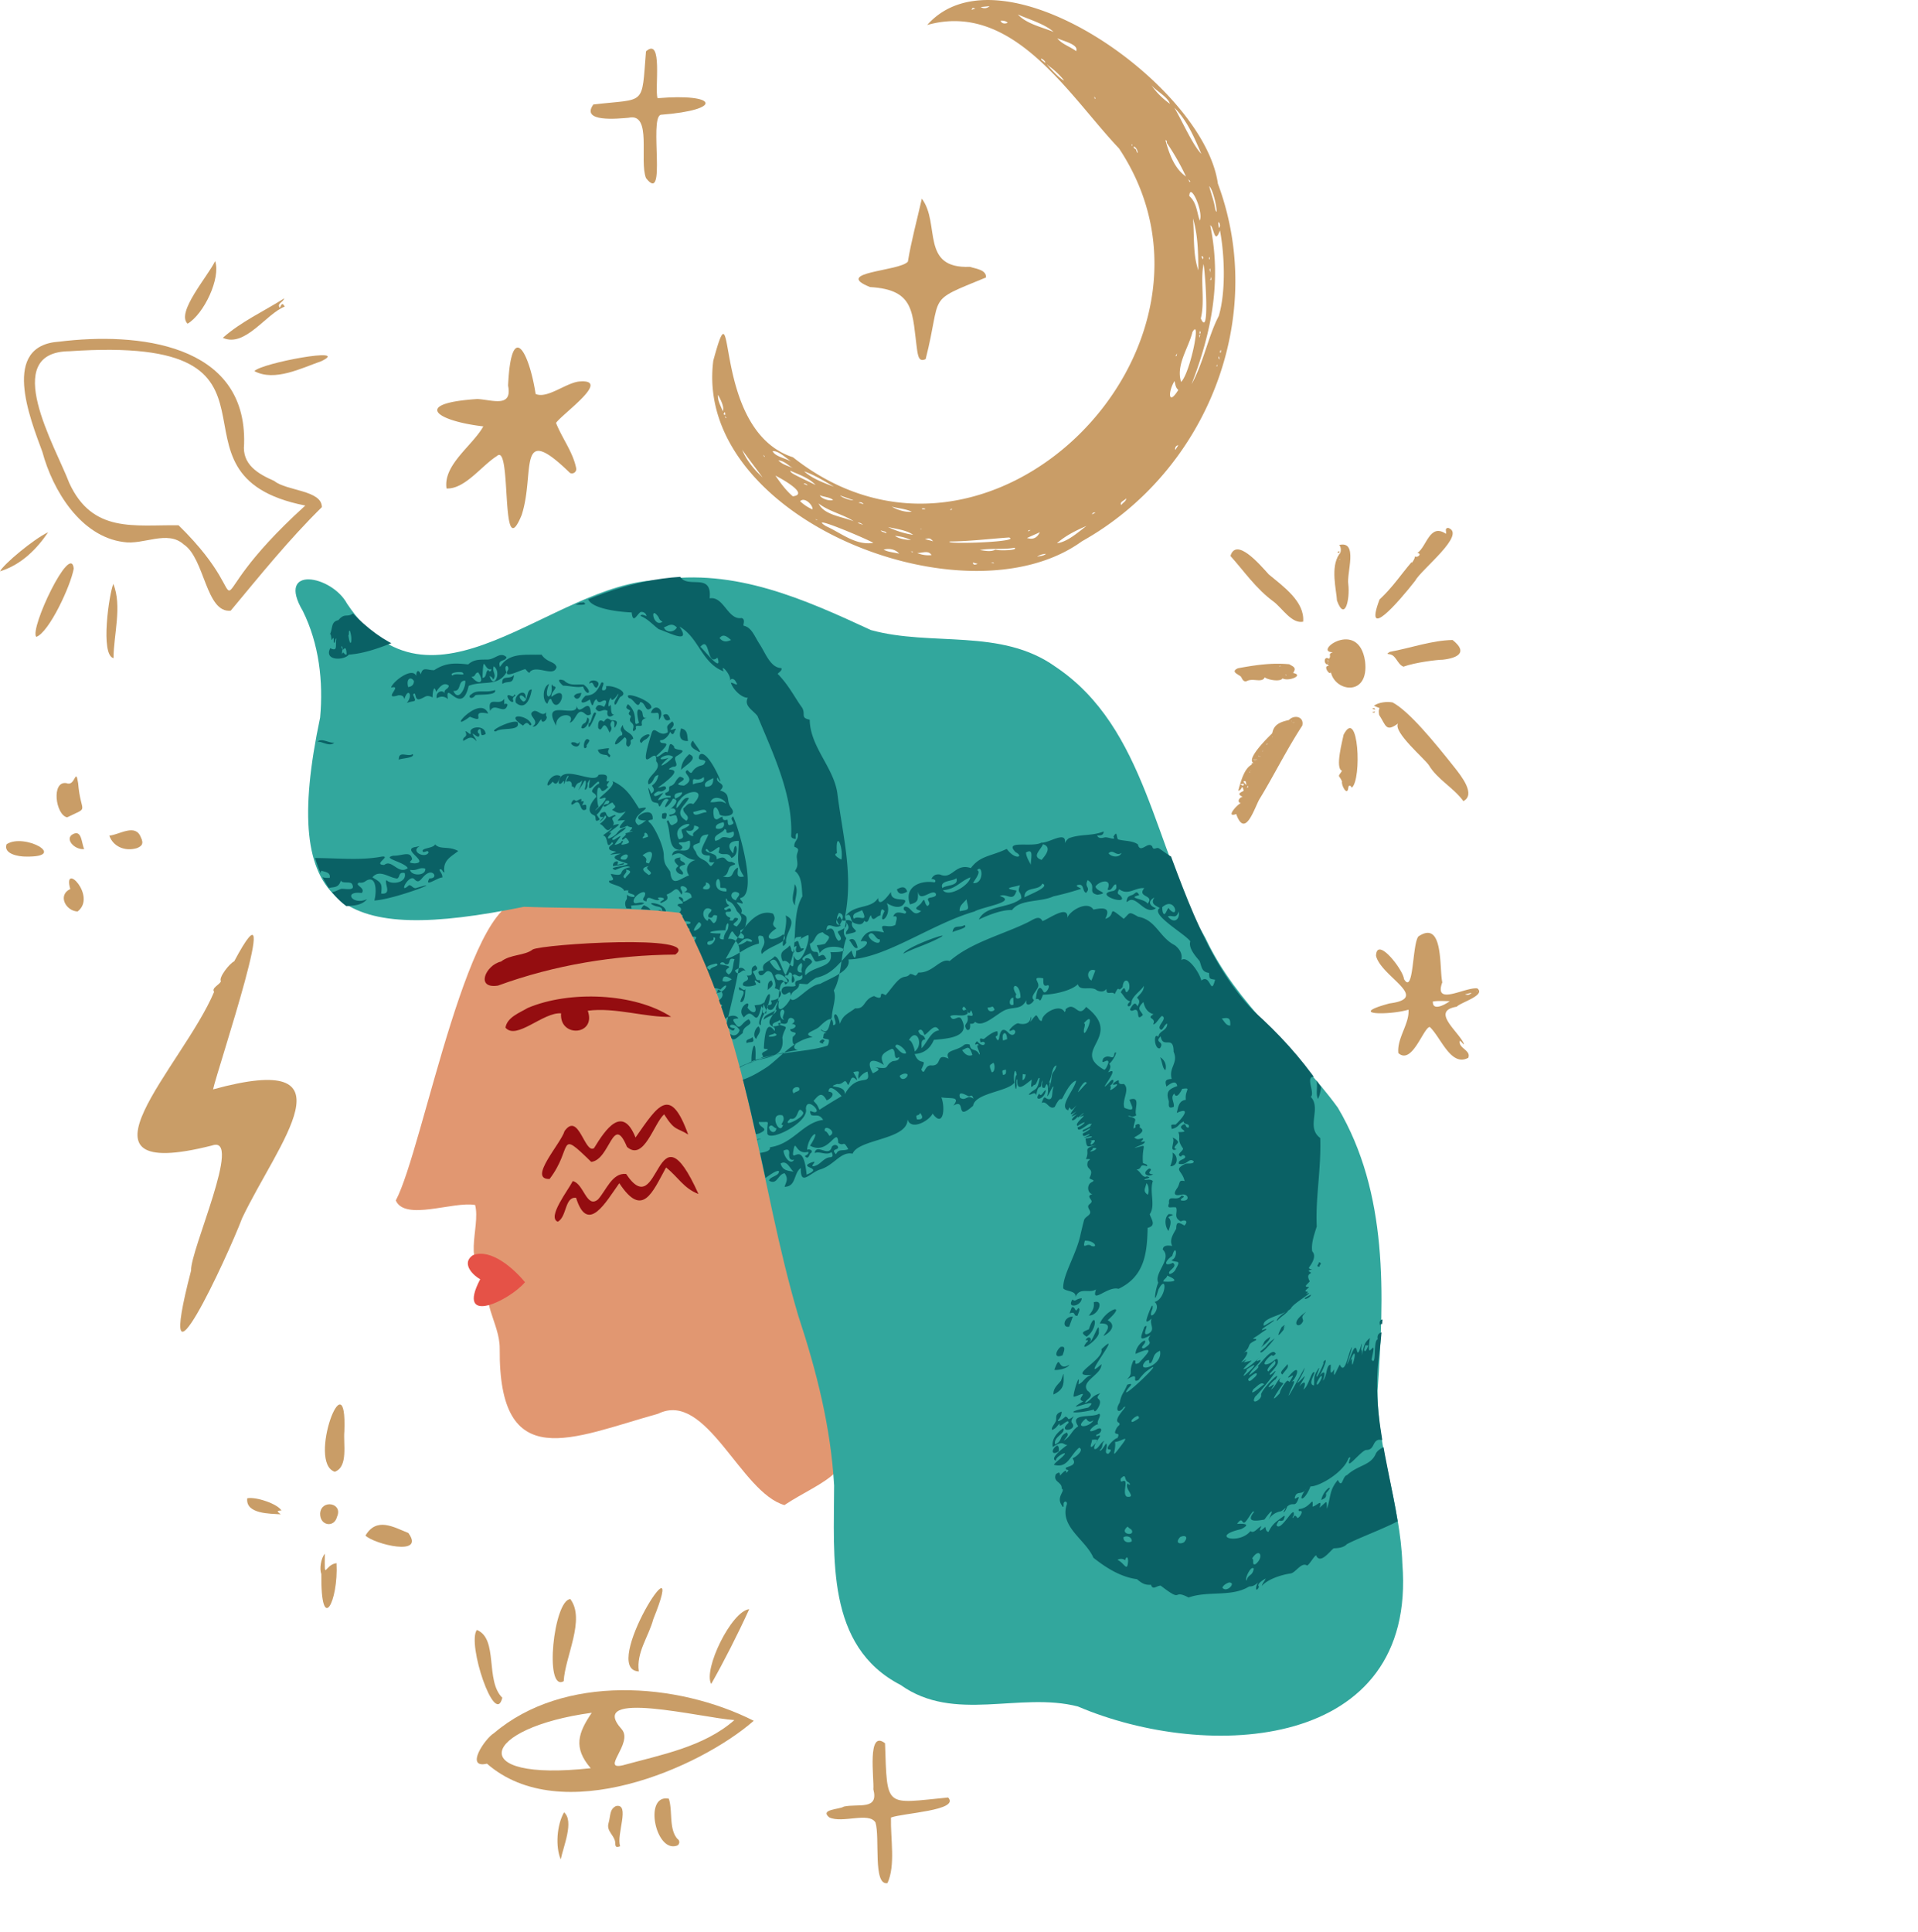 <svg xmlns="http://www.w3.org/2000/svg" width="1100" height="1108" viewBox="0 -0.017 1100.037 1108.017" style=""><g><defs><clipPath id="a"><path d="M804.2 906c2.2 99.7-116.8 102.8-186 72.6-26.7-8.2-55.2 5.1-81.8-3.5-84.9-23.6-45.3-122.2-67.5-184.4-31.6-87.3-33.6-185.2-78.7-267.2-52.4-6.2-107-3.2-159.6 5.7-63.4-1-57.6-73.4-47-117.7 11.4-26.8-37.7-100.7 5.4-75.4 84.8 111.8 133.4-56.9 279.4 11.2 32.3 22 71.2 16.6 107.9 22.4 93.4 26.8 83.3 148 142.6 210 58.7 52.1 82.7 119.3 72 197.4-6.1 43.9 14.6 85.4 13.3 128.9z" fill="none"></path></clipPath></defs><g data-name="Слой 2"><g data-name="Zodiac07_360613112"><path d="M134.3 551.3c30.2-56.6-9.8 62.4-12.1 73.4 83-22.7 37.2 30.8 16.7 73.8-8.1 21.5-51.4 115.2-29.3 30.1-.6-11.4 30-78.2 12-71.7-87.4 22.1-16.6-45.7 1.2-88.1-1.7-2.3 3.2-4.1 3.9-6.1-1.5-2.1 5.1-10.4 7.6-11.4z" fill="#c99d67"></path><path d="M530.9 205.9c-3.6 1.7-4.2-1.1-4.8-4.5-3.1-21.7-.7-35.3-27.1-36.8-21.8-8.7 17.1-9 21.7-14.6 2-12.1 5.3-24.1 8-36.1 10.8 14.3-1.1 40.3 27.6 39.1 3.2 1.1 9.5 1.6 9.2 6.1-35 14.4-24.9 8.6-34.6 46.8z" fill="#c99d67"></path><path d="M377.1 56.3c34.5-3 38.3 6.7 1.8 9.5-6.7 2.3 3.7 52-8.4 36.3-4-10.1 3.7-37.7-10-34.6-5.9.5-27.7 2.8-20.2-7.6 30.5-3.6 27.6 1.4 30.2-30.5 9.8-8.5 4.9 21.2 6.6 26.9z" fill="#c99d67"></path><path d="M511 1042.3c-.3 12.2 2.7 27.3-2 37.6-8.5 1.6-4.2-26.3-6.9-34.8-3.9-6.2-18.9.7-26.5-2.9-5.7-4.7 5.9-4.5 8.4-6.2 8.3-1.8 20.1 2.3 16.9-9.9.5-6.2-3.7-34.6 6.7-26.4 1.3 37.8-.3 34.6 36.2 31.1 6.9 7.5-26.2 8.9-32.8 11.5z" fill="#c99d67"></path><path d="M807.8 579c-10.5 3.2-36.1 3.2-10.8-3.6 23.9-3.1-5-15.4-7.8-27.3.4-11.7 15.8 8.4 16 13.3 5.7 9.6 4.7-20 8.3-24.4 14.6-9.8 11.9 18.3 13.7 26.3-5.1 14 13.1 2.6 20.1 3.5 5 4-9.4 7.9-11.8 10.5-14.7 2.4-.1 13.2 3.8 20.6 1.1 2.7-1.2-.9-2-1.1-1.2 4.3 6.6 5.4 4.8 9.8-10 5.4-15.7-11.8-22.1-17.7-3.7.5-10.1 22-18 15-.9-8.6 6.5-16.9 5.8-24.9zm23.7-4.9c-3.2 0-6.5-.3-9.7.2-.3 6 7.5 1.5 9.7-.2zm8.8-3.9a3.1 3.1 0 0 0 3.7-.9l-3.7.9zm6.6-1.8c.1.1.1.3.3.1s-.1-.3-.3-.1z" fill="#c99d67"></path><g fill="#c99d67"><path d="M197.5 820.9c1.7-43.5-21.5 17.9-5.5 23.1 7.9-2.8 4.8-16.4 5.5-23.1z"></path><path d="M209.6 880.6c5.2 5 34.6 12.2 24.6-1.5-8.5-3.4-18.2-9.3-24.6 1.5z"></path><path d="M193 896.4c-7.1.9-6.8 11.2-6.7-5.4-2.2 2.5-3.2 8.7-2 11.6-.4 35.7 9.9 15.7 8.7-6.2z"></path><path d="M161 868.4c-2.2-1.7-2.4-2.1.4-2.2-2.1-3.7-14.4-8-19.6-7-1.1 9.1 13.3 8.8 19.2 9.2z"></path><path d="M183.6 867.9c-.2 7.1 8.1 8.4 9.7 1.9 3.6-8-9.1-10.2-9.7-1.9z"></path></g><g fill="#c99d67"><path d="M38.5 468.7c13.3-6.5 7.8-1.4 6.3-19.7-1.5-9.5-1.6 2.3-6.6.1-8.9-1.6-6.4 18.2.3 19.6z"></path><path d="M62.7 479.2c2.1 6.1 8.7 9.2 15.7 7.2 3.4-1.3 4-2.9 2.4-6.2-3.1-8.2-12.1-1.6-18.1-1z"></path><path d="M15 491.2c24.4.4-1.1-13.7-11.2-7.1-2.1 5.6 7 7.2 11.2 7.1z"></path><path d="M40.3 509.8c-7.4 3.5-2.6 12.6 4.2 12.9 11.3-8.7-8.7-29.1-4.2-12.9z"></path><path d="M48.3 486.9c-1.6-3.3-1.3-11.2-6.4-8.6s.8 9.2 6.4 8.6z"></path></g><path d="M641.8 85.1c-28.5-30-60.6-84.7-110-70.8 42.2-47.7 158.8 34.4 166.7 91 28.8 77.4-6.7 165.2-78 205.1-67 48.6-223-13.6-211.4-103.6 13.8-50.8-2.1 39.9 45.7 55.4C567 351 717.1 198.4 641.8 85.1zm-97.1 225.4c-3.5 1.8 41.5.3 34-2.3-11.3.8-22.7 2.2-34 2.3zM697 120.1c2.1 6-.4-10.5-3.5-13.4 1.4 5.4 2.8 8.5 3.5 13.4zM570.9 315.2c2.3.7 13.3.4 11-1.1-6.7 1.2-13.5.1-20 1.3 2.9.4 6.3 1.2 9-.2zm30.5-277.5c-3.6-3.7 5.8 7.5 8.9 8.4a44.7 44.7 0 0 0-8.9-8.4zM436.2 272.6c4.5 5.2-8-10.8-10.5-14.7 1.9 5.1 6.2 10.7 10.5 14.7zm233-190.7c.1-1.2.1-1.2-.8-1.6 2 7.2 4.9 16.2 11.8 20.9a135.6 135.6 0 0 0-11-19.3zm29.8 99.3c4-13.5 3.5-34 .7-49.1-3.2 8.7-3.4-1.9-5.6-3 6.6 32 .8 61.3-10.7 91.2 6.8-12.2 9.6-27.7 15.6-39.1zM677.4 219c5.2-5 11.8-37.6 6.5-28.6-2.3 9.4-9.6 18.9-6.5 28.6zm-176.5 92.3c-4.2-2.5-38.7-17-27.2-9.6 8.9 4 17 11.2 27.2 9.6zm189.4-159.9c-2 9.5.9 21.1-1.6 31.2 5.3 12 2.5-26.4 1.6-31.2zM454.7 284.6c9.6-1.2-6.1-9.9-10-11.9 3 4.3 6 8.5 10 11.9zM673.5 61.7c4.3 7.2 10.6 21.6 15.5 26.5-4.1-9.5-8.1-19.1-15.5-26.5zm10.7 63.5c.9 9.7-.2 20.5 3.1 29.8-.1-10.2-.2-20.1-3.1-29.8zM583.8 8.3c5 5.4 13.8 7.2 20.5 10-5-4.5-13.8-7.1-20.5-10zm98.3 104.1c4.3 3.8 4.3 9.3 6 14.1 2.3-5.1-5.6-22.5-6-14.1zm-75.9 199.1c5.9-.7 11.9-6.1 16.9-9.9-6 2.6-11.9 5.5-16.9 9.9zm-116.6-12.6c-5.6-3.8-14.2-5.6-20.1-10.2 3 6.6 13.4 7.5 20.1 10.2zm186.2-75.3c-1.7-1.5-1.6-3.1-2.2-5.1-3.8 6.3-3.6 14.5 2.2 5.1zM617.2 29.3c1.7-3.9-7.7-5.8-10.8-7.4 2.4 3.3 7.4 4.8 10.8 7.4zm-156 241c4.9 4.3 11.1 6.5 17.1 8.8-5.6-3.3-11.1-6.7-17.1-8.8zm6.6 7.8c-4.1-4.2-9.5-5.9-14.6-8.2.5 1.4.5 1.4 14.6 8.2zm-1.8 14c.4-2.2-4.4-7.4-7.1-4.7a23.7 23.7 0 0 0 7.1 4.7zM671 59.5c-1.3-4-7.5-7.1-10.6-10.6A42.7 42.7 0 0 0 671 59.5zM509.3 302.2a50.4 50.4 0 0 0 14.4 4.5c-3.5-2.7-9.8-3.4-14.4-4.5zM454 264.7c-3.1-1.8-7.4-6.4-10.9-6 1.4 3.1 7.7 4.2 10.9 6zm61.7 52.8c-2.1-2.6-6-3.2-8.9-2.3 2.9 1.5 5.8 1.5 8.9 2.3zm73.3-9c3.6 1.1 5.8-.1 7.4-3.3l-7.4 3.3zm-63 8.6a16.6 16.6 0 0 0 8.3 1.2c-2-3-5.1-1.1-8.3-1.2zm-14.5-26.6c2.3 1.6 8 3.5 11.4 2.9-3.8-1.7-7.6-1.8-11.4-2.9zm-97-54.7c1.1-2.3-1.2-6.7-2.7-9.4-.3 3.4 1.6 6.3 2.7 9.4zm108 73.9a25.1 25.1 0 0 0-9.2-2.4c2.5 1.8 6.3 2.2 9.2 2.4zM470.2 284c.8 1.9 5.4 3.5 7.6 2.7-1.7-1.6-5.3-1.7-7.6-2.7zm-23.8-20c2.6 2.6 5.9 3.2 8.8 4.6-2.9-1.3-5-4.3-8.8-4.6zm35.4 20.1c1.3 1.4 6.1 2.9 7.8 2.8l-7.8-2.8zm96.1-271c-.5-1-2.6-1.4-4-1.3.5 1.8 2.4 1.9 4 1.3zM646 285.7c-.9 1.3-4.2 2.1-2.9 3.9 1-1.5 2.7-2 2.9-3.9zM567.5 3.5l-5 .5a3.9 3.9 0 0 0 5-.5zm27.4 315.9c1.5-.8 3.4-.4 5-1.8-1.9 0-4.4.9-5 1.8zm-59.7-9c-1.7-1.8-1.9-1.9-4.7-1.3l4.7 1.3zM650.3 84c-.4 1.3 1.2 1.1 1.3 1.9 1.4 4.6 1.3-1.1-1.3-1.9zm23.8 174l1.7-2.7a2 2 0 0 0-1.7 2.7zm25-127.3c1.2-1 .3-3.1-.2-3.3s.1 2.2.2 3.3zM505.3 304.1c-.2.9 2.2 1.1 3 1.7.4-1.1-2.2-1.1-3-1.7zm52.7 18.5c0 1.4 1.2 1.4 2.7.7l-2.7-.7zm-65.6-34.4l2.9.9a2.4 2.4 0 0 0-2.9-.9zm2.7 12.8c-1-.6-1.8-1.6-3.2-1.1l3.2 1.1zM599.4 36c.7-.5-1.9-2.7-2.3-2.3s1.5 1.5 2.3 2.3zM463 278.3c.4-.4-1.9-1.6-2-.9l2 .9zM559.4 4.9c-1.7-.5-1.7-.5-2.2.7l2.2-.7zm134.7 155.7c1 .2.4-1.5.6-2.1s-.4 1.5-.6 2.1zm-65.8 133.3c-.9-.1-1.6-.1-2 1.1l2-1.1zM570 323.1c.1-.9-1.6-.3-2.3-.6s1.6.4 2.3.6zm129.6-121c1 .2.6-.6.6-1.3s-.5.8-.6 1.3zM591 304c-1-.1-1-.1-1.5.8l1.5-.8zm83.2-99.9c.8.6.7-1.1 1-1.6s-.7 1.2-1 1.6zm-145.4 87.4c-.1.9 1.1.3 2 .5-.7-.8-1.1-.4-2-.5zM688.4 192c-.7-.4-.6 1-.6 1.5s.4-1 .6-1.5zm-.5-.8c.9.3.8-.8.2-1.5a10.9 10.9 0 0 1-.2 1.5zm-272.1 45.1c-1.2 1-.7 1.8.2 1.5a12.5 12.5 0 0 0-.2-1.5zm278.4-82.2c-1 .1-.2 1.2-.1 1.9s0-1.3.1-1.9zm-4.5-5.5c.5-.1.6-1.5-.2-1.7s.1 1.2.2 1.7zm-7.4-44.2c.9-.5-.3-.9-.7-1.5s.4 1 .7 1.5zM438.4 262c.5-.4-.3-.7-.6-1.1s.3.7.6 1.1zM627.9 56.7c.7-.3.1-.7-.1-1.2s-.1.7.1 1.2zm69.8 153.4c.6.1.4-.5.4-.9s-.4.4-.4.9zm-152.8 82c0 .6 1.5.1 1.2-.3l-1.2.3zm154.5-86c-.1-.7-.1-1.1-.2-1.6s-.8.9.2 1.6zM468 297.7c-.3.5.6.4 1 .6s-.7-.4-1-.6zm59.9 5.6c-.1.4.7.1 1 .2s-.6-.2-1-.2zm-111.6-63.5c.6-.4-.2-.7-.5-1.1s.2.7.5 1.1zm277.5-92.3c-.6-.2-.5 1.5 0 1.2v-1.2zm-44.6-64.8c-.5.2 0 .6.1 1s.2-.6-.1-1zM522.5 316.2c.4.4 1.1.7 1.1.1z" fill="#c99d67"></path><g fill="#c99d67"><path d="M729.7 420.5c.8-5 4.5-6.5 9.5-7.6 3-3.2 8.9-2.1 7.7 3.2-9.2 14.1-16.8 29.6-24.7 42.4-3.1 5.9-8.2 22.3-13.2 8.3-7.2 2.7 2.4-7.5 3.2-6.2-2.7 0-2.2-3 .5-3.7-3.2-1.5-1.8-2.2.6-3.4-1.1-4.7-.9 0-3.1-.1 2-7.4 4.4-15.8 10.8-15.6-11.4.4 13.8-22 8.7-17.3zm-16.6 27.7l1.7 2c-.2-2.4-.4-2.6-1.7-2zm7.7-12.2c.4-.9-1.2-.5-2-.8.5 1.5 1.3.8 2 .8zm-7.3 13.4l-2.2.3c1.5.8 1.8 1.4 2.2-.3zm10.9-18.6c-.1-.7-.9.2-1.4.2s.9-.1 1.4-.2zm17.5-16.2c.6-.8-.5-.8-1.1-1.1s.6.8 1.1 1.1zm-25.5 28.2c.7.4.6-.4.9-.9s-.8.2-.9.9zm13.4-20c.1-.6-.7-.2-1.1-.3s.6.4 1.1.3zm-7.9 10.5c-.6.5.9 1 1 .5l-1-.5zm-6 17.5c-.5-.4-.8 1-.4 1a3 3 0 0 0 .4-1zm10.4-24.2c0 .8.5.2 1 0z"></path><path d="M801.8 414.9c-7.1 5.2-6.9 1-10.8-4.9-1.1-5.9 2.7-2.6-3-5.3 2.7-2 7.4-2.5 10.7-1.9 9.4 5 23.8 22.5 35.6 37.4 3.7 4.7 12.3 15.4 5 19.2-5.6-7.7-14.9-12.4-19.8-20.6-2.3-3.6-20.6-19-17.7-23.9z"></path><path d="M809.7 322.2c-.8 2.1 2.2-2.2 1.7-3.1 1.9.9 4.3-1.7 1.5-2 5.4-3.6 7-17.3 16.4-11 .4-1.3-1-3.2 1.3-3.4 10.8 3.7-15.7 24-19 30.4-9.6 12.3-29.6 35.2-20.4 10.7 7.7-7.2 12.4-14.5 18.5-21.6z"></path><path d="M705.7 318.8c3.3-10.8 16.5 4.5 22 10.6 8.3 6.9 20.7 15.6 19.7 27.1-6.5 1.3-11.8-7.5-16.8-11.4-10.2-7.4-17-17.5-24.9-26.3z"></path><path d="M761.2 381.1c-2.4-.9-1.6-5.2 1-3.3 1.7-1.9-1-2.5 2.1-3.8-11.5-.1 14.9-19.5 18.6 5.1 2.6 21-18 17.6-19.7 5.7.3 4-5.3-3.5-.9-2.9-2.4-1.2 1.4-2-.9-3.4-.1 1-.2 1.8-.2 2.6z"></path><path d="M827.5 378.3c-3.1 0-15.7 1.5-22.6 4-2.6-1-3.6-4.2-5.7-6.1s-5.3-.4-2.1-2.4c12-2.2 24.1-6.6 36-6.8 8.9 7 3.2 10.3-5.6 11.3z"></path><path d="M775.3 451.7c-.8-1.6-1.8-1.6-2 0-.5 5.2-4.2-1.4-3.6-3.6-1.9-4.3-2.8-1.9 0-6.1-4.2-1.3.4-17.8.9-20.7 8.5-16.4 10.6 25.6 4.7 30.4z"></path><path d="M735.6 389c-1.3 2.2-8.7.8-10.2-.6-1.6 3.4-6.6.3-10.2 2.1-1.8.8-2.6-.8-3.3-2.2s-6.8-2.9-1.9-5.1c10.3-1.9 19.3-3.2 29.4-2.3 2.4 1.4 4.4 2 2.2 5 6.6 1.3-2.7 5.1-6 3.1zm2.1-1.6a.4.4 0 0 0-.1-.6c-.8.1-.3.3.1.6zm-3.1-5.4c-.3-.4-.7-.4-.8 0s.4.4.8 0z"></path><path d="M768.1 312.5c11.1-2.6 4.1 16.2 5.2 22.6 1 8.6-2 21.6-6.5 9.3-.3-6-3.9-19.1 1.3-26.6 1.2-1 1.2-4 0-5.3zm.4 8.6c.4-.8-.4-.7-1-.8s.3.8 1 .8z"></path><path d="M786.9 408.3l1.8-.3c-.5.9-.5.9-1.8.3z"></path><path d="M788.8 406.9l-1.8-.4c.9-.7 1.3-.6 1.8.4z"></path><path d="M767.1 316.7c.3-.2.8-1 1.1-.4s-.7 1.1-1.1.4z"></path><path d="M717.9 437.8a3.1 3.1 0 0 1 3.1 0c-1.7.5-3.3 2-3.1 0z"></path><path d="M720.8 436c-.7 0-1.5.7-2-.8.8.3 2.4-.1 2 .8z"></path><path d="M729.7 420.5c.7-1.3 1.2-1 2 .1s-1.5-.3-2-.1z"></path><path d="M724.4 430.8c-.5.1-1.3 1-1.4.2s1.3-.9 1.4-.2z"></path><path d="M741.9 414.6c-.5-.3-1.7-.5-1.1-1.1s1.7.3 1.1 1.1z"></path><path d="M716.4 442.8c.1-.7 0-1.4.9-.9s-.2 1.3-.9.9z"></path><path d="M729.8 422.8c-.5.1-1.2.6-1.1-.3s1.2-.3 1.1.3z"></path><path d="M721.9 433.3c.3.2 1.2.3.9.8s-1.3-.2-.9-.8z"></path><path d="M726.3 426.6h1c-.5.2-1 .8-1 0z"></path><path d="M761.2 381.1c0-.8.1-1.6.2-2.6 1.3 1.2.9 1.2-.2 2.6z"></path><path d="M763.2 386.1v-1.3c.6.8.2.8 0 1.3z"></path><path d="M737.7 387.4c-.4-.3-.9-.5-.1-.6a.4.4 0 0 1 .1.6z"></path><path d="M734.6 382c-.4.4-.6.5-.8 0s.5-.4.8 0z"></path><path d="M768.5 321.1c-.7 0-1.5 0-1-.8s1.4 0 1 .8z"></path></g><path d="M273.8 228.8c8.3.4 20.2 5.3 17.6-7.7 1.8-37.9 12-19.8 15.8 4.8 6.5 2.9 16.9-6 24.6-7.1 19.8-1.9-9.1 18.3-12.9 23.7 3.5 8.9 9.8 16.8 11.6 26.2a2.5 2.5 0 0 1-3.6 2.5c-30.9-30.1-19.8-.2-27.7 24.1-12.5 30.5-5.4-42-14.2-33.8-8.9 5.6-18.4 19.1-28.9 18.6-2-13.6 14.8-24.4 21.1-35.6-27.5-3.2-40.8-13.3-3.4-15.7z" fill="#c99d67"></path><g fill="#c99d67"><path d="M279.3 1011.4c-12.9 3-1.2-14.4 4-17.5 40-34 105-29.3 149-7.1-31.1 27.2-110.5 61.7-153 24.6zm77.4-19.6c6.5 7.9-12.5 23.6.6 20.5 21.8-6 46.4-10.5 63.9-25.9-18-1.1-85.9-18.3-64.5 5.4zm-17.3-9.6c-63.3 8.6-74 39.8-.6 31.8-10.2-11.8-7.2-20.3.6-31.8z"></path><path d="M323.3 964.1c-11.3 6.4-5.8-46.5 3.8-47.1 8.8 11.7-3 32.8-3.8 47.1z"></path><path d="M366.4 958.5c-23-.9 29.7-82.9 8.3-30-2.7 10.1-9.9 19.2-8.3 30z"></path><path d="M273.5 934.7c12.5 5.1 4.6 29.1 14.6 38.9-4.2 17.3-20.4-31.2-14.6-38.9z"></path><path d="M429.7 922.8c-6.5 14.3-14.6 30.2-21.8 42.9-4.7-8.3 11.6-41.8 21.8-42.9z"></path><path d="M383.6 1031.5c2.3 7.2-.1 17.2 4.9 23a2.2 2.2 0 0 1 0 3.8c-12.5 4.9-19.6-29.7-4.9-26.8z"></path><path d="M355.7 1058.7c-2.2.9-2.9.5-2.8-1.9-.4-4.4-5.2-6.6-3.9-11.2s.5-8 4.3-9.9c8.4-1.7 0 16.7 2.4 23z"></path><path d="M321.6 1066.3c-3.1-7.2-2.3-19.7 1.9-27 5.9 5-.4 19.6-1.9 27z"></path></g><g fill="#c99d67"><path d="M24.3 259.1C17.1 239.6.4 198 34 195.9c44.3-5.5 107.7.7 106 58.7-1.3 11.7 7.9 17.1 17.3 21.2 7.1 5.8 27.3 5.2 27.3 15-18.8 18.5-35.4 39.1-52.3 59.4-14.3 1.4-14.8-30-26.9-38-9.4-8.5-23.3.5-34.6-1.4-24.6-3.2-40.6-29.7-46.5-51.7zm150.8 30.8c-89.9-17.7 7.1-98.2-135.2-88.5-40.3.3-8.1 54.7-.2 75.5 13.3 29 37.2 24 62.7 24.3 51.9 50.7 2.2 52.6 72.7-11.3z"></path><path d="M42.3 326c-1.7 9.9-14.2 36.7-21.5 39.2-4-4.5 19.8-54.6 21.5-39.2z"></path><path d="M123.4 149.7c3.3 9.8-6.4 30.3-15.8 35.9-6.8-6.3 11.7-27.3 15.8-35.9z"></path><path d="M145.9 212.8c4.1-4.7 56-14.2 38.4-5.7-11.5 4-26.8 11.9-38.4 5.7z"></path><path d="M127.8 193.7c10.5-9.3 23.3-15.1 35.2-22.6-.6 2.3-4.4 2.9-2.5 5.4.9-1.8 1.3-3.4 2.8-.7-10.7 4.1-22.8 23.7-35.5 17.9z"></path><path d="M65 334.8c5.1 12.9.2 28.8.1 42.6-7.7-1.8-2.5-37-.1-42.6z"></path><path d="M27.6 305.2c-6.2 9.2-15.1 18.6-27.6 22.4 2.2-4.2 19.2-18.4 27.6-22.4z"></path></g><path d="M282.9 730.5c-19.4-3-7-26.3-10.4-39.5-12.8-2.2-40.2 9.4-45.5-2.6 15.8-29.4 43.1-184.2 75.5-170.8 29.1 4.4 97.3-19.6 106.4 15.2 36.5 90.3 34.3 190.8 69.5 281.4 19.2 29.1-7.6 34.9-28.5 48.9-25.2-7.1-44.7-66-72.4-52.4-49.4 13.8-91.5 35.3-90.9-37.3.1-15.4-12.9-28.1-3.7-42.9z" fill="#e19771"></path><path d="M804.3 896.7c-1.1-33.6-14.5-65.6-14.2-99.3 3.8-54.8 6.2-113.1-22.8-162.2-24.1-33.1-58-59-75.8-97-29.6-51.2-33.7-120.8-86.2-155.9-31.2-22.3-71-11.4-105.8-21-38.4-17.8-78-35.5-121.7-28.7-62.1 1.9-130.1 86.3-178.8 13.5-8.8-16.3-40.9-22.1-25.3 4.3 9.3 18.8 11.8 40.4 9.9 61.1C160 523.3 196.8 541 300.5 520c29.6 1.1 61.1.1 89.7 3.5 39.6 70.6 44.9 154.5 67.7 231.2 10.5 31.8 18.6 63.8 20.5 97.2 0 40.9-5 92.2 38.2 114.4 30.7 21.9 68.1 3.7 101.6 12.3 74.6 31.8 194.6 25.4 186.1-81.9z" fill="#32a79d"></path><path d="M305.5 544.5c5.5-3.1 97.9-9 81.8 2.9-34.6.3-69.2 5.9-101.7 17.8-13.2 2-7-11.9 1.8-13.8 5.2-4.2 13.6-3.3 18.1-6.9z" fill="#940d10"></path><path d="M337.1 579.6c5.1 14.3-16.4 15.6-15.3 1.5-10.3-.8-25.6 15.6-31.9 8.2 1-6 8.1-8.5 12.8-11.3 24.1-10.2 61.5-8.5 82.2 5.1-14.3.5-32.1-5.6-47.8-3.5z" fill="#940d10"></path><path d="M315.2 676.1c-12.7.3 6.5-20.3 8.6-27.5 8.1-11.3 11.5 13.3 16.9 9.8 6.7-11 16.3-24.9 23.8-6.1 13-18.6 19.9-30.1 30.2-1.7-6.7-4.2-7.6-1.8-13.8-11.6-5.9 5.2-11.6 27.2-21.3 18.7-8.1-19.6-9.6 7.3-20.5 8.6-19.8-19.3-10.1-8.3-23.9 9.8z" fill="#940d10"></path><path d="M400.6 684.7c-8.5-3.2-11.8-9.9-18.6-15.2-7.9 14.4-13.5 29.3-26.8 9-7.5 10.4-18.1 29.9-24.8 8.4-6.6-.8-5.2 10.9-10.5 13.7-6.3-2.5 6-18.1 8.6-23.3 6.3 1.3 7.9 16 14.5 10.5 4.7-5.2 8.1-15.4 16.1-14.6 19.7 29.6 16.7-43.6 41.5 11.5z" fill="#940d10"></path><path d="M301.1 735.3c-9.1 10.7-39.9 25.4-25.7-1.7-4.9-2.8-10.7-9.4-4.2-13.8 10.5-4.1 23.8 8 29.9 15.5z" fill="#e55247"></path><g clip-path="url(#a)"><path d="M618 754.5c-2.7.5-.6-2.8-4.6-1.3.4-1.2.9-2.4 1.3-3.5 2.2-.9 1.7 3.9 3.6.5 1.8.1.1 2.7-.3 4.3zm5.2 12c-3.7-2.3-2-2.8 1.3-4.2 3.9-12.2 5.7-.3-1.3 4.2zm-7.9-11.5l-2.1 5.8c-4.3.9-3.2-5.8 2.1-5.8zm6 48.6c-2.5-.8-1.6-1.6-.4-3.6s-4.6 1.6-5.2.8c0-2.9 4-15.3 2.8-6.9 3.4-1.6 3.3-4.1 7.7-5.5-15.4 1.4 7.3-8.5 5.5-14.7 14.1-13.3-13.8 21.1 0 8.6.3 6-12.2 9.7-8 15.2 4.8 3.6-1 4.6-1.4 7.1 3.9-1.8 3.4-4 8.7-5.6-3.2 3.4-.4 2.5-.1 4.8s-3.4 7.7-3.5 4.5c-9.4 2.6-19.4 2.1-3.3-1.1 8.6-7.4-16.6 4.6-2.8-3.6zm-11.9-26.4c-5.2 2.2-3.9-2.6-1.1-4.8 3.1-.7 2.2 1.9 1.1 4.8zm-5.2 22.5c-.2-3.6 2.3-5.4 4.3-7.9 1.6-4.7 1.6-4.4 1.5-2.8.2 4.9 0 7.9-5.8 10.7zm.5-14.2c4-10.5 1.4 1.7 8.6-2.9-1.1 2.5-7.8 3.4-8.6 2.9zm17.9-16.9c1.4-3 4.5-1.3 2.2 1.3 2.2-1 5.9-14 5.4-6.1.8 3.9-12.3 12.8-7.1 6.1 1-.9 1.5-1.6-.5-1.3zm4.7-21.8c6.2-2 2.8 7.7-2.8 7.6 2.6-3.3 3.1-4.7 2.8-7.6zM403.4 649c2.8-3.2-2.3-3.3-3.6-5 2.1-1.4 6-.3 4.6 2.8 6.2-4.8 1.5-2.9 10.6-.3-.6 2.7-1.1 4.6 2.8 4.3s-.7 3.4-2.2 2.2-2.3-5.9-6.5-4.9c-7.4 1.4-1.2 4.6 3 2.8 5.4 9.8 41.4-3.7 14.7 5.3-13.9 2.3-30-4.1-37.7-15.9 5.2.8 8.2 10.3 14.3 8.7zM368 626.4c-5.5 0-3.1-5.5-5.4-8.3-3.2-9.7 8-4.3 5.4 8.3zm.5 12.3c6.4 2.6 1.4-7.2.5-1.8-4.9-1.1-2.9-16.6.4-7.3 7.2 9.6 14.8 21.6 24.4 27.9-.3 3.7-4.6 4.2 1.5 8.1 5.4 2 11 8.3.9 3.2-1.6-.7-5.2-4.4-4.5-1.3-5.1 1.6-2.9-5.8-3.4-7.9-3.8-.8-2.5-3.2-2.4-5-7.2-5.1-1.8-4.4-4.5-8.4-2.1-1.5-2.8 4.1-1.1 4.7 7.4 7.2-5.9 2.1 4.4 8.9 3.8 11.2-16.8-15.2-16.2-21.1zm4.5 1c.3 2.8-1.1 5.5 1.7 7.6 3.8-.7 1.3-7.7-1.7-7.6zM630.8 759c3.2-8.1 16.3-12.5 4.5-1.9 4.1 2.1 3.1 5.6-1.3 8.4s7.6-7.1-3.2-6.5zM357.9 605.5c-1.1-7.2 10.9-6.9 3.1-2.7-.5 1.2-.9 2.9-3.1 2.7zm9 7.7l-.4-5c3.7-1.7 4.1 6.2.4 5zm253.5 131.3c-.1 4.6-9 6.2-5.3.7 1.9 1.6 1.7-.4 5.3-.7zm-214.1-70.1c-14.1 10.1-41.6-16.4-40.1-23.3 10.5 12.5 22.2 25.7 40.1 23.3zm193.5-49.1c-.8 5.5-7.4 6.4-3.7 1.8 1 2.8 2.8-2.5 3.7-1.8zm13 190.7c.4-3.5-5.9 4.3-5 .3-1.5 1.2-1.7 2.6-4.3 3.7-.9-1 1.2-3.1 2-4.9s-1-4.2 3.4-5.6a7 7 0 0 1-2.1 4.9c-.4 1.9 4.6-2.1 4.1-2 2.7.2.3 3.2 5-.3-2 2.8-1.4 3.5-.9 4.1 3.1 4.2-8.9 5.8-2.2-.2zM438.4 679.1c-1.6 4-6.8 3.5-9.9 1.6-2.4 3.3-3.9 1.4-8.2 2.5s-14.4 3.3-13.7-2.5c10.7 1.4 20.7-2.7 31.8-1.6zM295.9 403c-1.6-4.7 6.3-9.2 5.6-2.1-2.8-4.1-5.3-1.4-1.4 1.4 3-.1 1.6-7.1 4.9-6.9-.8 5.3-3.7 12.2-9.1 7.6zm54.5 10c2.8.1 4.8.1 2.2 4.3-.8-1.1.8-3.9-1.6-3.9-2.5 3.7 1.5 2.8-1.4 6.7-4.1-9.8-3.9 1.3-6.5-2.7-.2-2.4.1-5.8 3.2-3.5 1.6-2.1 2-2.4 4.1-.9zm-3-19.4c3.5-1.1 14.3 3.3 8.4 6-1 .9-3.2 7.2-3.4 3.2.5-1.6 1.9-3.4 2.3-4.8s-3.8 6.2-4.3 2.1c-1.3.9-2.3 7.3-.2 4 .4.6-.2 6.5 2 5.4-2.2 2.5-4.6 1.5-3.7-1.8-2.8-1.9-4.7 2.2-6.9-1.4 1.2-3 2.9-1.9 4.9-1 1.7-2.8 1.7-4.9-1.8-2.9-1 .4-1.8.4-2.6-1.5-2.5 1.4-1.6 7.1-3.8.2-4.5 3.1-6.8 1.9-2.4-2.2 5.1-.1 6.8-3 9-7.5 3.4-.7-1.8 5.1 1.6 4.4 1 .1 1.6-1.9.9-2.2zm-42.6 21.8c-1.4 2.2-1.5-3.3-4.8.7-11.4-7.3 2.8-6.5 4.8-.7zm8.8-4.4c.2 2-2.9 4.5-3.2 1.4-1.5 1.5-2.4 4.7-5 4.2 5.1-3.4-4.2-6.7.9-8.9 2.6-.4 4.4 3.4 7 .8-.3 1.5-.1 2.3.3 2.5zm54.3 15.1c-3.4-1.8 4-6.5 4.7-4.5-2 3.2-2.9 1.9-4.7 4.5zm10-13.2c.1-6-.4-3.5-4.6-4.1 2.1-6.5 8.9-1.4 4.6 4.1zm-4.3-7.1c-3.6 3.5-3.1-3.1-6.4-3.2-1.5 4.7-3.8-2.2-6.4-2.2-4.4-4.7 13.4 1.2 12.8 5.4zm-2.4 5.9c-2.2.3-3.7 1.3-3 4.1-.5.7-1.5.4-2.4.4s-1.4.1-1 1.8c-1.5 1.9-1.8 1.3-1.8.2 1.6-4.6-3.4-3.1-1.1-7.3-.4-1.3-2.4-.7-.4-3.4-1.4-1.1-3.5-1.1-1.3-3.7 7 5.9 1.7 13.9 6.3 10.6-.8-2.2-2.4-10.5 1.7-6.4.8 1.8-.2 4.1 3 3.7zm-74.4 2.4c2.2 5.5-9.3 2.8-12.3 5.3-5.3.2 9.4-7 12.3-5.3zm61.4 8.7c-9.6 10-4.1-1.6-1.5-1.1 1.1-2.5-2.5-2.2.6-6-.1 4.3 5.3 4 5.9 7.9-3.3 1.6.2 1.5-2.6 4.6-3.1-.6.2-4.5-2.4-5.4zM350 433c-.1 1.9-.8 1.2-1.6.3s-4.7.3-5.5-3.4c11.9-2 2.8-.1 7.1 3.1zm-33.9-32.1c-1.4-.7-1.8 2.5-2.3 2.6-2.8-1.8-2.7-9.6 1.1-11.3-3.8 9.9 2.5 8.8 1.4 1.2.3-1.4.8-.7.7 0 4.2.5-1.4 3.2-.7 6.2 11.6-8.7 3.6 12.4-.2 1.3zm-79.4 31.5c1.6 2.4-7.2 2.4-8 3.3-.1-5.7 5.2-1.3 8-3.3zm20.2-31.5c-1.8-1.6-3.9-1.9-6.4-.5-.9-3.7 3.6-5.2 4.5-2.7-.6-2.7 2.3-2.4 2.4-4.5-3.4-3-6.6 2.8-7.3 3.5-1.2-4.8-2.1.8-2 3.2-3.9-1.8-3.9-.1-7.3 1s-1.8-5.1-3.9-2.6c2.2 5 1.3 3-3.6 4.8 3.8-4.4.7-9.3-1.4-2.1-.3-2.1-1.8-2.4-3.4-2.3-9.6 3 3-6.2-4.2-4.4 1-3.6 12.2-12 14.4-6.7.1-3.5 1.5-3.6 2.7-.9 1-4.7 3.6-2.3 7.6-2.4 6.5-4.2 11.4-4.2 19.5-3.3 3.5-3.1 6.9-2.7 11.2-2.8s7.1-4.7 10.8-1.4c-.4 2.8-5.4.9-3.7 5.7 5.1-8.5 14.3-6.8 23.8-7.1 3.2 4.7 7.5 3.7 8.6 7.1-1.5 6.1-11-1.3-15.1 2.6-.6 2-2.4-1.4-2.9-1.4-3.9 1-13.2 6.1-9.7.2.4-3-2.9-2.7-1 1.6-4.9 8.6-14 4.6-21.7 7.8-4.1 18-13.8-4-11.9 7.6zm25.9-11.2a2.8 2.8 0 0 0-2-2c2.5 8.2 7.1-2.5 2.4-5.6-1.3 3 2 4.9-.4 7.6zm-6.1-1c2.7-.1 1.5-3.7 3.4-4.6.2 1.2 1.7 1.2 1.7-.4-4.2 1.5-4.4-10.4-5.1 5zm-6.3-.7c4.5 5.5 7.7 3.2 3.9-2.4-2.2.1-1.3 2.7-3.9 2.4zm-33 2.5c-1.7-2.7-4.6-1.5-3.3 3.5 2-.3 3.3-1.3 3.3-3.5zm22.1-3.1c1.9-1.9 8.1.7 5.8-1.7-1.2-.8-8.2 0-5.8 1.7zm.5 8.8c3.1 6.9 7.5-2.7 6.8-5.9-4.6 0-1.8 6.3-6.8 5.9zm100.5 202.2c1-3.3-4.9-1.5-3.4-5.1 2.7 1.9 13.2 5.5 3.4 5.1zM165 416.1c2.4-4.2 3.2 2.5 5.9 2.3.5 3-4.9-2.1-5.9-2.3zm129.5-14c-1.4 2.2-5.9-5-1.7-3.2.9.4 1.8.9 2.1-.6 2.5.8-2 .7-.4 3.8zm-6.4-9.9c-.5-5.6 3.8-2.1 6.7-5.1-.7 5.9-3.2 2.8-6.7 5.1zm-9.6 28.8c-3.3 1.4-2.1.1-3-2.9a1.4 1.4 0 0 0-.6 2.7c.3 3.7-2.9 0-3.8-.1.6 2.1 1.6 2.1 2.2 4.4-2.9-3.5-4.6-1.9-7.6-.2-.7-2.8 3-1.7 1.2-5.5 1-.4 3.6 3.4 3 .3s8.5-4.2 8.6 1.3zm328.7 411.3c-3.7 2.4-4.3-.2-2.2-2.4s2.5.4 2.2 2.4zM280 409.2c-11.7-2.5.1 6.2-10.5 1.8-14.7 10.9 5.9-13.4 10.5-1.8zm1.1-1.5c-1.7-9.4 5.2-2.3 8.1-7 0 5.6-.1 1.6 1.9 3.3-1.5 6.6-7.4-1.7-10 3.7zm-8.5-9c-2.2 3.1-4.8.7-2.2-.6 3.3-3 8-.5 13.5-2.4 1.3 3.4-10.2 2.3-11.3 3zM143.2 505.2c16.7-21.4 50.7-9 75.8-14 5.7-.5-5.5 4.7 1.4 4.8 4.3-3.6 8.1 5.9 13.5 1.8-2.3-3.7-15.3-5.6-8.3-7.1 4.9.2 9.7-3 10.7 1.7.3 1.3-3.7 2.4 1.6 2.7 8.9-.6-8.3-8.1.5-9.4l2.4-.5c-5.9 3 3 7.4 5 3.7-.3-1.8-2.2.1-3.2-.4-1.7-2.3 6.1-1.9 6.9-4.3 3.2 3.3 7.5.7 13.3 3.8-3.7 3.1-9.1 5.2-7.9 12.3-1.1 0-1.2-2.1-2.5-1.8s1.6 2.3 1.3 4.7c-2.7-.1-10.7 6.2-7.4.5 4.9.2 2.7-4.8-1-2.9s-4.5 6.8-7.6 3.4-9.7 9.5-3.1 3.4c1.6 0 2.2 1.9 3.9 1.7 19-5.8-11.8 6.4-23.8 7.1 1.5-5.3 1.1-15-4.9-11.2a4.6 4.6 0 0 1-3.8.9c-3.2 1.5 3.9 2.8 1.5 6-11-1.4-5.3 7.4 3 3.5-3.4 4.4-10.2 3.7-15.2 4.2-9.1 2.1.3-6.4-11.2-1 5.9 8.4-24.6 4.9-24.1-.4-2.3-1.6-6.9 2.4-3.8 4-10.7 4-10-10.4-13-17.2zm92-6.4c.6 3.7 9.2 3.6 8.7-.7-3.7-1-4.5 1.5-8.7.7zm-21.6 4.3c4.7 3 5.8 3 5 9.3 6.6.8 1.5-6.2 3.1-7.7 2.5 2.9 12 1.7 10.4-4.1-3.8-.7-2.5 2.4-4.3 3.2-4.7-.4-10.2-5.6-14.2-.7zm-27.5 7.4c4.4 2.2 5.9.6 9.3-.7 1.4-.6 8.6 1.6 6.7-2.4-.5-2.5-5.9-.3-6.6-2.5-1.7 5.8-5.8 2.6-9.4 5.6zm3-7.1c.6-3.2-2.5-3.3-4.8-4.1-1.7 4.1 1.7 4.2 4.8 4.1zm-9.9 8.8c3 .6 4.2-1.1 5.6-3.1-3.6-2.5-6-2.1-5.6 3.1zm-4.5 3c1.2-.7 4.5-7.8-.4-7.5-2.3 0-4 8.6.4 7.5zm-19.9.5c-2.8 2.2 3.9 1.5.9-3.1-1-3.2-7.1-3-2.7.3 1.1.7 2.3 1.3 1.8 2.8zm218 23.4c-1.8 1.3-.7 5.2-4.8 4.4-.2-3 2.9-3.2 2.7-6.2 1.3.4.5 1.5 2.1 1.8zm-5.2.9c-3 1.6-4.6-3.9-1.5-4.3 2.4 1.2-2.6 2.7 1.5 4.3zm1.7-20.9c8.8 3.8 0 6.7 2.8 11.9-3.3-.9-5.1-1.8-1.9-5.3s-5.9-1.7-.9-6.6zm-.6 26.6c-1.9 2.9 2.5 4.1.6 7-4.8-1.1-1.7-4.3-4.5-6.6 2.2-3.2 10.9 1.4 7.9-1.6-.7-.8-1.5-1.6.4-1.3 7.6 3.7-1.4 7-4.4 2.5zm11.1-16c-1 10.1-8.7 13.4-9.2 2.3 5-.1-.1 2.8 3.1 3.2 4.6-1.4-.2-5.6 6.1-5.5zm-41.7-105.1c-.8 2.1-2.2 2.7-1.5 3.6-3 4-1.8-7.3 1.5-3.6zM370.4 558c0-2.5 3-3.3 1.8-6.6 2.9 2.1 5.3 8.1-1.8 6.6zm-20.3 31.7c-3.3-2.8-2.1-10.8 1.8-12.8 4.7-.1-.1 1.7-.5 2.9-.8 2.7.4 7.4-1.3 9.9zm29.7-67.3c.2-2.2-1.9-2.4-3.5-2.7-9.5-3.4 7.8-2 5.4 4.3s-7.3-4.4-1.9-1.6zm-29.3 49.2c-2.3-3.9 1.7-8.7 1.9-12.7 1.1 5 .6 9.2-1.9 12.7zm13.1-7.7c2.4-1.2.4-2.7 2.5-4.2 3.1 2.9 2.8 5.6-2.5 4.2zm-1.1 24.1c-2.9-.6-4.1.7-4 3.4-5.3-2.7 1.5-7.7-.9-11.6 5.7-.6 7.7-3.5.5-2.8 3.7-7.1 3.4-.1 6.7-2.5a3.9 3.9 0 0 1 1.8 2.9c.2 1.2-.2 2.5-1.7 2.6-.2 1.8 3.1 1.7 1.9 3.9-4.1-.5-.2-4.7-5.8-2.6 1.9 4.5 10.8 9 3 9.8 2.1 4.6 1 3.4-3.2 2.5-.7-3 2.3-2.6 1.7-5.6zM352 551.7c4-7.6 4.6-17.6 6.7-28 5.9 1 2.3 3.5 1.3 5.8s2.7 3.4.3 4.4c.5 1.5 5.4.2 2.4 2.1-10.1-1 .1 17-10.7 15.7zm-19.5-126.5c.1 6.8-9.2-.7-2.5.6.9.6 1.7 1.2 2.5-.6zm2.3-32.6c5.7 4.4 1.8 7.4-.4 1.1-3.8.8-7.7-.5-11.4-.5-1.5-1.1-4.7-4.7.5-3 3.3 3.4 7.3 2 11.3 2.4zm-1.4 24.7c.9-3.9 2.6-.9 3.4-5.8 3 .7-1.5 8-3.4 5.8zm4.3-2.7c1.5 1 2.2-8.2 4.2-5.5-.8 2.2-5.2 12.3-4.2 5.5zm4.5-20.2c-2.2-.1-1.6-4.5-4.1-2.3-.9-3.1 8.2-2.4 4.1 2.3zm9.4 102.3c-.5-2.7 3.4-3.6 2.8-1.9s-.4 1 3.3.2c1.2 1.1-3.8 1.2-6.1 1.7zm-15.4-32.6c-4.3 2.6-2.4-7.2-7.2-3.1-.9.5-1.5.7-1.3-.5 1.6-3.3 2-1 2.9-1.2s3.8-2.5 2.6.3c1.4-.2 2.3-.7.6 2.2 2.6-.6 2.6-.6 2.4 2.3zm-7-64.9c1-1.7 2.7-1.5 4.2-1.9-.4 3.3-3 4.7-4.2 1.9zm-10.2 17c-9.3-16.5 12.6-3.5 11.7-11.6 1.6 7.4 7.6-6.5 8.2 4.9-1.6 1.2-2.5.5-3.5-.3-4.6-4-5.1 4.7-8.7 5.2 4-6-8.4-5.9-7.7 1.8zm2.5 28.9c-1.5 3.5-2.4 5.8-4.5 3.1-6.3 7.4-1.8-6.5 4.5-3.1zm566.4 456.3c-3.4-1.1-4.4-5.3-7.4-6.7 4 .2 6.6 3.5 7.4 6.7zM419.7 614.9a8.4 8.4 0 0 1-.7 1.6 7.7 7.7 0 0 0 .7-1.6zm-.8 1.8a12.8 12.8 0 0 0 1.1-2.7 19.2 19.2 0 0 1-1.1 2.7zm.1-.2a5.4 5.4 0 0 0 .5-1.1 5.4 5.4 0 0 1-.5 1.1zm9.3-18.3c-1.2-2.5 2.4-2.1 3.2-3.5 2 4-1.4 2.3-3.2 3.5zm-9.4 18.5c2.6-3.3 7.4-5.5 9.8-6.7-8.5 4.1-9.2 6.1-9.8 6.7zm11.4-7.4a44.3 44.3 0 0 0-9.2 5.2 43.7 43.7 0 0 1 9.2-5.2zm-1.6-31.5c2.9 4.1 6.1 3.2 4-1.2 1.8-.6 3.6.1 5.4-1.8 0 3.5 1.8 3.4 1.3 6.3-3.7.1-.7-1.3-2.7-4.1-3.5 14.8-4.1-1-10 6.4-5.2-5 4.8-11.5 2-5.6zm-1.9 33.1a79.7 79.7 0 0 1 10.9-4.3 91.3 91.3 0 0 0-10.9 4.3zm-6.7 4.5a11.4 11.4 0 0 0-1.1 1.1 5.7 5.7 0 0 1 1.1-1.1zm20.1-47.6c.4-2.1-.4-4.6 2.2-5.6 2 3.1-.8 4-2.2 5.6zm19.8-10.2c-3.6.6-3.3-3.7-.3-5.4 1 2.3-.7 3.1.3 5.4zm-29 51.3c-.4-7.4 2.8-15.6 2.3-1.8.4 1.4-1.3 1.5-2.3 1.8zm56-69.8c2.9-2 4.1 1.3 4.9 4.3-1.9 1.4-3.3-2.8-4.9-4.3zm27.4-29.1c2.6-1.5 4.9-2 5.9 1.3-2.6 1.5-5 2-5.9-1.3zm-29.3 15.1c5.2-6.7 14.8-3.7 18.5-10.2.3 6.4 6.2-1.9 7.4-3.4-.4 7.4 12.5 1.4 6.7 7.6-2.8 2.2-6.9.1-9.1-1.2 3.5 7.9-6.1 13.9-1.3 4.6-2.3-3-2.2 1.7-2.4 2.5-2.3.1-4.2 4.5-5.4-.1-1.2.7-1.3 5.5-3.8 3.1-1 2.2-2.5 2.5-5.6 1.4s-1.3-6.4-5-4.3zm4.6 1.8c2.8-2.5 8.7 3 4.7-5-2 1.4-6.3 1.5-4.7 5zm-42.4 57.9c1.8 3.7-2.2 3.5-4 3.9-1.2-2.5 3-2.5 4-3.9zm-2-6c.2 3.2-5.2 3.8-7.3 6-.1-3.2 5.3-3.8 7.3-6zm101-44.2c.7-4.8 3.7-2.2 6.9-4.1 2.6 1.7-6.4 3.3-6.9 4.1zm-28.2 12.3c1.2-3.8 28.9-13.5 21.1-9.3s-14.6 5.9-21.1 9.3zM674.9 659c-5.3 2.2-.2-5.3-2.6-6.6a5.1 5.1 0 0 1 3.1 2c1.4 1.2-4.2 3.9-.5 4.6zm-3.7 9.8c.9-2.5 1.7-5.1 1.3-7.8 3.4 1.6 3.3 7.8-1.3 7.8zm-9.8 4.6c-3 2-7.1-.4-2.3-3.3 3.2.5-2.9 3 2.3 3.3zm-227.7-77.6c-2.2-1.7-.7-6.1 1.3-7.2 2.3 2.6-.6 4.9-1.3 7.2zm88.2-77.2c-3.6-10.1 6-14 14.1-12.6 1.4-1.1-.5-2.1-1.8-1.9 1.1-2.5 3-2.9 5-2.6 7 3.2 8.6-6.8 17.6-3.7 5.4-7.2 11.3-6.6 20.6-11 5 6.8 10.1 4.4 5.1 1.9-7.1-7.3 9.7-2.5 14.8-5.5 4 .5 14.7-7.3 13.4.3a8.1 8.1 0 0 1 2.3-2.8c6.8-2.6 13-1.1 20-3.9-.2 2.6-2.1 2.2-3.8 2.3.9 1.9 2.6 1.5 4.4 1.1s6.8 2.1 5-.4c2.5-4.4 1.5 1.1 2.8 1.6 3.8 1 8.1.6 11.2 2.8 1.4 5.9 5.9-2.3 8.3 1.3.6 2.4 2.2.3 3.6.9s11.8 9 6.6 2.7c7.1 1.2 10 9.2 17 10.8 1.2 1.5 2.4 5.7 4.9 2.4 4.1 1.4 7.7 9.6 1.1 4.1 2.9 3.7-8.1 5.6-1.2 7.1 3.6 1.2.6-9.4 5.9-1 5.8-1.2 3.7 7.4 7.4 2.7 2 1.2-.5 2.9.5 4.3 5.4.5 3.4 8.7 10.7 10.3 1.7 18 2.6 3.2 4.7 8.6s3.9 3.4 7.4 2.3c8.7 6.3 14.1 17.1 17 29.4 3 18.6 16.2 46.2 9.4 60.1-1.8-4 .9-9.1-2-12.7-5.7-.6.5 9.2-2.1 11.5 6.2 6.8-3 17.4 5.4 23.6.6 18-2.8 34.1-2 50.7-1.3 4.3-3.3 9.5-2.6 14.3 2.5 2.5.1 6.6-1.6 8.9-.5.7-.4 1.3 1.6 1.4-2.1.6-2.3 1-1.9 1.2 3.6 1.8-2.6.1.5 5.7-1.2 1.6-4.2 3.4-.4 3.2-.1.7-3.9 2.7-1 2.7.4.1.5.3-.9 1.3 6.9-2.5-7.6 5.6-8.4 8.2-3.1 3.8-16.9 5.3-15.7 10 1.1-.2 2.3-1.4 5.9-3.2.6.5-6.2 4.2-6.9 5.4s3.4-1.4 2.3.2c-2.8 1.7-3.5 2.5-6.4 4.3s1.8 0 .6 1.7c-6.2 2.8-1.8 3-7.3 7.5 3.3-2.6 3.3.4-1.1 5.1 1.1-.1 4.8-3.4 1.4.1 7.5-1.6 4.3-1.9-.2 3.8 2.7.8 15.9-13.4 8.1-5.4-.8 1.2-.1.9.7.5 3.8-1.6-3 4.3-4.4 6.5s-2.2 3.1 2.9-1.1c2-1.9 1.8-3-.3-1.1 1.7-.5 9.6-12.9 11.6-8.1-1.1.9-1.5 1.5-2.1.8s-7 5.9-3.1 5.2 6.6-5.9 6.4-1c-.1.9-.9 2.4-4.6 6.3-.3 1.3.8.5 1.9-.4 5.4-5.2-6.8 10.5-10.3 13.6-3 5.4 3.9 1.8 3.4-.9s12.8-15.8 8.3-9c-1.5.6-7.2 7.2-1.6 3.2.9-.5 1-.4-1 2.6 2.3-1.2 3.1-4.5 5.4-6.7-1.7 2.9.3 2.3 1.7 3.2-1.8 2.4-9.9 14-2.1 5.7-.1-1.5 3.7-7.6 4.6-7.2s.5.8 1.1.5c2.1-3.3 2.1-3.7 1.4-3.4s-2.1 1.4-2.4 1c7.4-9.4 6-.7 1.9 2.7 2.2-1.4 1.8 0 .8 2.2-6.8 14.7 3.1-3.9 6.9-10.5-.3 1.5-1.1 3.6-4.4 8.9 2.4-1.3 7.9-9.2 1.2 1.9 2.9-3.3 4.3-3.2 2.5 1.7 3-1.7 4.6-11.2 6.3-9.8 0 1.3-3.9 7-.3 7.5.5-4.6-.8-4.5 2.8-10 .9-.4-2 5.1-1.2 5s6.4-12.3 2.7-6.8c5.4-8.2.5 4.3-1.4 6.6 2.6-3.2 4.3-3.4 2.2 2.5 2.7-2.8 1.7-9 4.5-9.2.3 1.4-1.1 7.6 2.1 2.6-.9 6.8 1 1.1 3.1-2.7 3.1 6.7 4.8-6.7 7-10.1-.1 2.4-4.4 13.7-2 8.5.5-.5 3.7-12 4.8-6.5s3.8-10.1 2.5-.9c0 1.3.8.2.2 3.8 1.6-5.4 1.2-7 4.8-10-2.7 17 4.8-4.2.9 12.4 3.2 4.3.7-10.7 3.6-11.7-.7-3.3 1.7-4.5 5.2-4.1-.7-1.9.6-2.5 2.4-3.1s3.2 0 3.1 2.2c2.9.2 7-1.3 8.6-3.7 1.2-4.1-4.4-.5-3.2-4.6 2.8-2 3.8-.3 5 1.2 1.1 4.1 8.3-2.3 4.8 4 3.4 1.6 6.7-4 9-.3 1.6-5.5 6.8-1.8 11.5-2.5s14-2.5 5.4 1c.4 3.9 14.9-2.5 5.7-2.9 1.5-2.8 6.8.7 9.3.4-2 2.7 2.1 6.7.4 3.8 4.6-3.6 10.2 6.9 14.1 1.3 4.1.8 1.7 4.4 6.3 4.7 1.4-2.2-.8-2.8-2.7-3.5 2.6-2.1 6.6 2.7 7.7 4.1s.1-4.5 4.8-1.9-1.9 6.3 6.5 5.6c4.5-1.7 7.5 3.5 10.8 3 9.1 6.5 21 10.4 26.4 19.7 2.7-2.5 3 .7 4.3 3 5 2.5 10.7 2.5 15.8 8.9 3.8 2.2 4.3 2.8 4.3 6.4 2.2 2.5 5-.5 3.6 4 11.1 2.5 35.2 31 32.4 38.5 11.1 5.3 13.8 20.8 23.4 24.3-3.7 1.1-4.2 3-4.6 4.9 3.7-.8 1.2-3.2 4.9-4.1 1 2.1 1.9 4.1-.5 5.2 8.2-1 7.8 7.4 10.3 13.8-5.9-.2-6.7.2-13.3 2.3 0 1.9 2.1.9 3.9.3.2 2.4-3.6 3.8-5.7 5.6 3.4 2.4.4 7.8 5.5 8.3 1.1 1.5-1.9 1.9-1.6 3.1 8.1.6-.8 7.8 1.1 10.9 2.1.2 2-1.3 1.8-2.5s-.6-1.9 1.2-.1 2.2 4.1 4.1 4.8c.6 6.9 5.3 19.9 9.2 16.6-2.9 6.7 9 7.7 7.1 12.6 6.6 1.9-2.3 1.3 3.1 4.9.7.8 2.2.9 2.3 2.6 1.5-.8.5-1.7.4-2.5 2-1.8 1.8 3 2.9 3.9-3.3.1-2.9 3-5.7 2-2.9 1.9 3.3-.4 2.1 1.9 2.8-.5 3.6-3.1 4.4-2s-1.8.6-2.9 2.5 3.1-1 3.7-.7-.3 3 2.9.6c5.1 6.5-4 8.2-4.7 12.1s2.9 5.2 5.5 2.6c2 1 1.3 4.1 2.9 5.4s2.6.7 2.8 2.7 3.1-1.9 4.5-.6c1.9-.9 1.8 1.3 2.2 2.3 4-4 7.4 4.9 11.3.6 6.8-3 .1 6.6-2.2 9.7s1.3-1 1.2.7c-1.8 3.2-4.9 8.4-5 12.4.1.4 1.5-1.8 1.8-1.9s1.2.9 1.8 1.2 1.7-.6 2.3-1.3.5 1.1 1.9-1.2 3.3-2.4 3.3-5.3.5.2.8.8c3.2 20.8 15.5 36.8 17.8 54.2-2.8.2 1.1 5.6-.1 6.3-2.6-2.3-2.6 1.4-2.8 5.6-2.5-.7-2.3 2.1-4.6 1.9-.2 5.9-4.3.1-9-1.1-3.1-1.5-3.6-5.8-7.8-5-4.6 2.6.7 10.9.1 15.9-2.6.2-2.7 2-2.4 4.3 2.6 10.1-5.3 2.1-3.7 13.3-6.8-1.4-9.5-2.9-12.2-8.6-3-.8-.6 3-2.6 3-5.6-.4-.1-6-5.9-7.7-1.6-2.3-4.9 2.2-.7 2.1 4.4 9.6-19.6-5.9-23.7-7.6-6 0-4.8 13.8-15.4 4.5-2.8 2.4.5 2.9 1.7 4.1 2.2 2.9-2.9-.2-3-.6-3.7-4.2-15.7-7.4-13-14.7-3.2.5-5.6 1.5-7.7-2.2 1.3-1.1 2.2 1.5 3.6.1s.1-1.5 1-2.4c-10.3 1-10-6.6-17.7-11.6 6.1 1-1.1-5-2.9-3.5-13.3-13.8-17.6-32.9-29.9-46.4.2-1.7 2-1 3.3-1.5-.5-.8-.3-1.4.5-2-1-2.1-2.8-.8-3.8-2.8s1.1-4.1.4-5.4c-2.8-1.6-6.7-4.2-1.1-6.3-2-1.1-5.5.1-5.4-3.9 4.6 1.5 2.8-1 2.1-4.9 6.2-1.8-10.3-24.4-11.8-27.7 4.5-.6 2.9-4.2-1.4-4.2.5-2.4 3.4-.2 4.9-.9-2.9-3.3-5.6-3.6-6.3-8.6-2.7-7-32.8-43.2-20.7-46.8-11.4-.3-4.1-11.1-3.8-1.9 7.7.9 8.1-4 16.1-6 4.2-.3 4.6 2.1 6.3 4.5s4.7 3.9.3 6c1.9 1.6 6.9 1.3 4.4-2.2a3.1 3.1 0 0 1 1.9 1.1c3.5 5.3 0 7.2-3.7 9.8.9 1.5 5 .4 2.7 3.5 1.2-.7 2-.7 2.4-.3 3.4-1.8-3.9-4.9 1.5-6.1 2.9 5.6.7 11.4 8.2 7.5-8.3-7.9 5.1-3.8 5.4-9.5-3-1.6-2.6 2.6-5.3 3.1 0-1.7-2.1-.6-3.9.1-2.1-2.7.5-6.9 1.7-2.3 6.3-4.8-10.9-.9-1.9-10.5-7.9 1.7-6.4-1.1-1.2-5.2-12.2 3.5-10.3-23.8-22.1-20.5-.7 4.2-2.1 4.1-5 6.9s-2.9 6.4-4.8 2.3c3.4-1.5 5.9-3.7 4.6-6.1-3.3 1.9.2 2.8-4.1 4.8 2.9-6.3-10.1-5.1-2.5-1.3 2.2 8.9-7 12-14.2 11.3-1-1 2.1-4.5-1-5.1-5-4.9-12.7-11.3-17.8-17.6-.3-.6-.9-.7-2.4.9-1.7-.1.5-2.6-.4-3.2s-1.3.2-2.2 1.4 1.6-3.8.2-4.3-1.6-.7-2.4-.6-1.1-3.4-3.4 1.2c-.2-2.8-2.2-4.6-4.8-5.3-3.9 6-13.4-4-20.4-2-5.1-1.3-7.3 2.9-11.4 3.9s-14.5 3.8-8.4 6.7c-6.4 6.6-28 13.8-38 19-2 2.2-5.5 2.3-7.6 2.4-2.2 1.6-7.7 9.5-10.1 4-1.3.7-3.5 4.9-5.1 5.9-3.2-2.2-6.3 3.7-9.3 4.5-5.3.7-13.4 3.3-16.7 7.2.6-2.2 1.6-2.6 2.2-4.3-1.3.8-5.5 3.2-3.8 4.7-1.7 3.8-2.5.5-.5-2.4-2.6 2.2-3.5 2.2-5.2 2.3-10 6.2-23.5 2.3-34.7 6.3-10.1-5.2-2.4 3.7-16-6.8-2.6.1-4.4 2.8-5.6-.5-3.5.3-5.4-1-8-3.2-9.2-1.2-17.6-6.4-25-12.3-4.3-10.2-19.2-17.5-15.4-30.1 1-2.6-1.8-2.7-1.7-.6s-.3 2.1-1.3.2c-2.9-4.6 2.7-8.2.2-9.1.5-3.9-5.3-3.8-3.3-8.3 2.5-1.9 2.2-.3 2.4.8 1-1.2 4.2-4.6 3.4-1.5 3.4-2.8-.9-.8 0-3.1 2.7-1 6.3-1.7 3.7-5.3 2.5-1 6.8-5 3.8-6.1-5.4 4.6-6.4 12-14.5 9.8 1.5-2 4.7-4 6.2-6s-5.7 1.6-4.9 3.7c-4.4-1.2 5-8 6.5-9.1-2.5.2-2.1-3-8.4 1.2-.6-3.1.8-7.2 6.1-10.8 1.3 3.2-5.8 4.8-4.8 9.3 4.8-2.1 1.9-4.7 6.8-6.8 1.1 1.7.3 1.8-1.8 4.7 4.4-2.7 4.2-5.6 8.3-8.3-5.5-7.9 8.2-4.6 11.9-7.2 2 .7-2.1 5-.3 6.1-1.9-.5-8.8 6.3-1.5 3.1 4.5-2.7 3.6 2.3.4 2.8-1 2.1 2.1-.4 2 .7s-3.8 5-3.3 7.5c2 .9 3.7-4.2 5.9-4.6-2.1 1.8-.4 3.5-2.8 5.3.5 1.6 3.5-3.7 3.6-3.8 1.7 1.2-1.8 5.9 1.4 5.9 1.9-2 1.5-2.3.8-2.5-3.9.3 2.8-6.7 4.4-6.5 2.1-4.3-2.5-.8-1.1-4.4s3-2.5 2-4.4c-4.5-1.5 6.7-11.1 2.7-8.9-2.4 3.7-5.5 2.4-2.3-2.7 1.1-5.3 2.3-5.3 4.3-10.2 3.4-1.2 2.3.2.8 1.8-8.8 11.7 26-21.4 9.8-9.2a30.1 30.1 0 0 0-4.1 4.7c-4.8 2.2 1.8-5.4-6.6-.4 4-4.1.5-3.5 3.6-10.7 2.8-1-.8 3.2 3.2 1.3 4.9-5.4 10.2-10.5-1.9-5.2-.1-5.3 7.5-10.3 5.1-5.9-1.1 1.3-2.4 2.9-.3 2.7 6.9-4.2.3-3.4 3.8-7.5-7.1 3.7-5.8 1.7-3.6-4.7 3.8-3.1-2.7 6.4 2.7 3.6 3.8-2.4 0-5.2 1.5-8.5-3.1 2.8-3.3 1.9-2.7-.2s3.9-10.9 3.2-5.4c-3.8 8.9 6 0 1.2-3.9 6.7-1.6 7.5-17 2.2-7.1-3.2 11.1-1.9-.1-.1-3.9-2.7-5.5 8.2-13.7 2.6-19 .1-2.3 2.3-2.6 5.4-2.1-1.8-3.6.7-6.9 2.3-9.9 0-4.2 1.4-3.8 4.7-1.8 2.5-2.6.3-3.6-2.1-2.4-4.5-2.4-1.5-5.1-2.7-8-3.1-.5-5.4 1.2-4-2.4-.7-5.5 4.6-.6 7.1-4.4 3.6.7-1.3 1.5-.2 2.8 5.4 1 4.5-4.3.1-3.3s-4.4-.9-2.4-3.7.5-5 4.3-4.1c-1.3-6.3-6.7-6.3.4-9.9 1.5-.5 5 .4 4.8-1.5-2.9-2.3-3.5 2.6-8.5 1.5-.5-2.1 2.4-2.3 3.4-3.4s-1.3-2.5-2.2-.7c-3.2-1.3 1.3-3 1.2-4.7-3.7-5.3-1.2-5.7-2.7-9.4 8 0-.7-1.6 2.1-3.8s1.5 1.6 3.8 1.2c1.1-2.8-3.1-1.3-2.7-3.5-3.2 1.2-2.8 3.5-7 4.3-.4-2.7-.7-2.5 2.2-2.5 3.6-3.2 9.6-10.7.7-6.7.9-3.4 1.1-7 5.2-7.5-.7-5.8 3.7-7.1-2.1-6.3-.6 1.3-3.2 6.3-4.5 2.7-2.5 2.3.2 5.1-.3 7.6-4 1.7-2.5-2-2.9-3.5-1.8-5.4.3-6.7 4.9-8.4-.7-3.7-3.8-1.6-6.2.3-1-3.4-.6-4.1 3-4.4-1.8-6.7 4-9.1 1.1-15.6 0-10-6.2-1.3-7.4-8.8-4 3.9 2.5 2.6-.4 6.8-3.3 1.1-4-9.7-.9-6.5.2-3.1 3.9-3.4 4.8-6.1s-.8-1-1.5.1-1.5 2.5-2.2 1.6c-2.3-1.7 4.1-5.9 1.2-7.5-1-.7-3.8 5.3-5.3 4.6 2-3.9-4.4-2.9.2-5.7-3.3-.9-5-3.4-5.8-7-4.1 4.1-1.9 4.4-.3 7.4-4.8 4.8-.7-5-5.7-2.5-.8.2-1.4.2-1.7-.7 2.5-4.7 3.5-3.4 4.2-1.7 1.9-2.7 1-3.9-.2-5 2.5-2.9 3.7-3.6 4-6.8-1.9 3.1-6.9 6-7.2 9.6s-4.3 2.2-.6-.6c-3-1-3.3-2.9-5.5-5.3 3.7-6.7 1.6 3.9 4.8-1.8 1-5.7-3.4-6.8-3.7-1.3-3.3 4-1.5-2.2-4.6 4.2a1.7 1.7 0 0 0-.6-.6c-1.8-.8-4.4 1.3-4.1-2.4-1.7 2-3.5 1.6-5.4.9-3.3-3-9.9.9-11-3.6-3.8 3.8-14.1 6-20 6-2.3 6.2-1.3 1.5-4.1 2.6.6-5.9 2.1-8.7 4.3-4.4 1.4 2.3 4.9-4.5 2.1-3.5s-1.9-3-2.2-4.1c-7.3-1.2-1.8 2.1-2.9 4.9s-4.8 5.8-2.4 7.5c-.4 1.9-5.1 4.9-4.3.1-2.9 5.6-6.9 3.8-11.7 5.5s-13.3 11-17.8 6.9c-.8 1.7-2.7 1-2.8 1.2s.6 4.3-1.9 3.4c-2.7-4 1.6-2.7.3-8 1.3-.7 4.2 1.6 2.5-2.4-.8-1.9-.5 1.2-1.7.7s-2.5-5.6-3.7-2.4c.8 2.9 2.6-1.8 3.1 2.7-2.3 2.5-7.4.1-10 1.6 1.8 3.9 4.1-.7 6.2 1.3 6.3 11-8.2 11.6-15.6 12.3-2 4.9-5.8 7.9-11 8.1 2.9 7.9 7.6 1 3.8 8.9 2.2 4.3 1.5-3.1 6.1-2.3 6.2 0 1.9-7.4 9.6-3.9-2.8-5.2 4.8-4.2 8.8-7.9a3.8 3.8 0 0 1 3.3-.1c.4 4.3 3.8 1.7 5.4 5.6 1.4.1-2.8-6.2-.2-5.2-.6-1.3-1.3-.6-1.9-.5s.3-1.9 1-1.8c4.6 5.2 6-1.3 1.9.6-1.2-3.9 1.1-1.5 2-2.1s4.8-4.2 7.6-4.3c.6 2.6-.3 2.6-1 3 1 2.8 1.6 2.4 2 1.1.5-3.8 1.8-7 5.3-3.3s5.5-2 2.5-1.6c-5.2 2.7 2-5 3.7-3.6 3.5.7 6.3-.2 6.7-3.7.8-.4-.3 2.7-.2 2.7s2.3-3.4 3.2-3.7 1.8 3.9 3.4 3c-.3-4 10.3-10.2 12.9-5 .7 0 .8-1.8.5-1.4 5.8-5.4 7.1 5.6 11.9-1.5 22.3 17.3-9.6 24.8 10.3 36 1 .4 2.5-3.7 2.5-4.1.1-3.3-5.1 2.6-2.9-2.4 3.7-3.1 5.7 2.2 6.4-3 2-1.9.2 3.1-3 6.2 1.3 1.5.3 3.3-.7 4.9 8.5-4.7-7.5 13.9.3 6.2 3.7-4.8 3.7.6-.1 1.8 1.8-.9 1.4.4 1.2 1.3-1.6 2.8 6.7-3.5 2.7-2.4s2.4-3.8 2.1-1.9 1.4 1.7 2.9 1.6c3.7 3.1-1.4 9.3.3 13.7 7.3 2.9 3.8-1.3 2.9-4.7 7-2.4 2.3 5.9 3.9 9-3.7 1.9-2.6-.3-4.8.5 6.5 1.7 3.6 1.4 3.2 7 1.5-.4 1.2-1 1.1-1.6s3.3-2.1 2.4 1c3.1 1.7 1.4 3.3-3.2 5.8 1.1.4 1.1 1.6 4.9.4 1.5 1-3.6 2.8 1.3 1.8.1 1.9-4.2 2.6-5.9 3.8 8.5-2 4-2.7 4.8 8.6.8.6 2.8.6 2.4 1.9-5.1-1.7-2.2 1.5-6.1 1.9 2.2.8 3.5 5.2 5.9 3.9 4 .8-1.4 1.3-1.3 1.9s3.2-.8 4.8.8c-2.1 6.1 1.7 14.1-1.8 19 .8 2.8 4.1 6.6-1.2 7.8-.3 14.4-1.7 27.9-16.7 35-6.1-1.9-15.9 9.3-12.9.3-3.9 2.6-9.3-1.6-11.8 4.4.6-3.8-5.4-3-7-5-.4-7.7 7.8-19.9 10-31.3.6-2.5 1.2-5.1 1.9-7.7s5-2.9 3.1-6 .6-3 1.2-4.5-3.5-3.4.5-4.5c-2.9-.6-3.3-5.4-.5-6.8s-.3-1.3-1.2-2.4c3.3-6.5-2.5-4-.9-9.5 1.3-1.4 2.3-1.5-1.1-1.4 2.6-5.6-2.4-5.8 6-8.1-5.4.9-5.5 2.2-6.2-3.7 2.6-.2 5.4-1.4 2.4-1.2-5.7 1.5-3 .8-.2-.9.5-1.6-4.5 2.8-3.7-.9 2.4-.8 7.2-4.7 1.8-1.7-1 .6-2 1.1-2 .3s1.6-.8 4.5-2.7c-.2-.8 1.9-1.7-.1-1.2-.2-1.4-7.7 6.2-7.2 1.8 2.5-.4 7.5-5.6-.1-.7-2.4-1.5 7.3-7.7 1.8-5.3-.8.3-.9.2 1.8-2-.6-.5-4.1 4-3.5 1.8-2.4 3.5-5.9 2.8-.3-1.3-4.4 1.9-4 1.8-.5-1.6-5.4 3.7-3 .7.1-3.4-3.1 3.2-3 2.8-3.9 1.1-.1 0-1.4 2.3-.6 1.8-6.3-1.7 3.5-12.1 4.3-17.1-2.9.7-5.9 6.2-7.5 9.4s-.9-1.9-4.8 5.7c-3.3 1.9-4.4-3.9-7.5-2.3 1.5-3.7 1.3-3.6 3.1-2.4 4.1 1.5 2.3-4 3.8-6.8-.6-1.3-3.1 6-3.7 5.2.9-1.9.5-10.5-1.3-4.8-3.7 1.4.1-7.1-1.9-3-.4 5.5-1.8-.5-3.1 7.4-.6-2.7-3.2.3-4.3-.5 3.8-4 4.8-1.2 6.3-9.4-1.2-.7-1.5 4.2-3.3 4-2.7 3-1.2-1.2-1.3-3.1-4.2 3.2-8.8 7.7-8.2-.2-.7.2-.5 1.9-.4 3.4-.6 6.8-1.9-4.7 0-5.9-1-5.9-2.1 1.2-1.3 4.4-3.5 5.2-22.6 5.9-23.7 13.3-10.9 9.7-3.4-4.6-11.3-.1 4.2-5.5-1.6-3.8-6.9-4.7 2.4 6.1 1.1 17.8-5 9.3-1.9 4-12.2 10-14.4 3.4 0 11.7-28.2 11.1-31.5 19.6-7-1.5-10.6 6.9-19.1 9.2-5.7 2.2-10.9 9.5-10.6-1-4.3 3-2.5 10.6-9.3 10.8.6-2.5 2.5-4.3 0-7.8-4 .6-4.1 6.9-8.9 4.3.2-2.5 6.1-2.6 5.6-5.6-3.8-.7-15.5 12.5-12.6 2.8 4.6-.8 4.2-4.2.3-1.2-1.2 1.2-2.7 2.8-4.7 2.6-7.4-5.2-15.3 4.7-23.4 2.8.9-4.9 4.2-6.3 10.1-3.7.7-6-8.7-4-12.4-4.7 1.3-3 8.9-7.9 1.5-4.7-5.1 3.6-8.9-1.5-9-6.3 8.6 4.4 20.1 1.5 27.9 7.4 2.9-1-1.7-2 1.1-3.8s16.8-.4 16.1-4.8c13.4-1.9 18.7-14.1 30.5-15.7-2.5-3.9-4.6-1.8-6.9-2.8-2-4.5 1.4-.5 3-1.9s-5.8-8.2-6-1.6c1.8 7.6-20.3 18.9-22.1 14.3-.5-8.4 2.7-6.5-4.9-6.8-.1 3.4 6.3 3.5 1.2 6.1s-4.8-1.3-6.7-3.3c-1.7-.2-1.6 1.2-1.5 2.6s-.5 2.5-2.6 1.8c.4-1.9 1.6-3.1 0-4.4-1.3-3.2-4 .9-.4.7-7 8.2-3.7-8.9-9-3.4-7.5 4.2-4.2-10.3-11.4-6.1-2.5 3.6-4.8 2.4-8.4.7-4.2.4-6 2.9-6.8-3.5 2.8-2.2 4.5 3.6 6-2.1s-3.8-3.2-1.6-8.2c3.3-2.4 1.8 1.9 5-.5 1.3-.6 1.1-1 .2-1.1-3.3 1.1-5.8-1.8-6-5.5-8.5-.7-6.5 39.2-15.4-4.5-.9-7.1-.6-13.7 1.1-17.9 5.6.4 1.1 2 1 3.4-.6 7.6.7 18.6 2.7 26.3-.5-3.9 6.3-11.3 1.9-10.9-6.2-.9 3.2-5.3-.2-6.6s-2.3-.5-.9-2.2c-1.9-2.4-.8-4 0-6.7s-3.1-7.5 2-6.8c-14.3-1.7 9.6-3.2-6.8-4.9.9-6.4-2.3-17.5 4.2-19.2-.5-2.9 1.9-6.6.1-8.8 4.8-.9 2.4-21.1 7.4-17.1 2.5 2.8-1.5 4.8-.2 8.7.2 1.4 4.5 1.6 2.9 3.6 2.2-.6 1.9-1.8 1.1-3.1-4.2-3.3 1.3-8.1 3.8-6.9-1.5-1.6-5.3-.3-6.8-2.8s2-1.5 1.9-3.2c-3.4-1.4-2.4 1.1-2.9 2.3-4-3.4-3.2-12.9 1.5-14.5.1-.9-2-1.3-2.2-1.7s3.2-2.3-.6-4.2c-1.1-2.3 5.4 0 1.7-3.2s2.6-2 1.1.8c2.5-.2 3-1.8 5.1-2.3-.2-1.6-.4-3.3-4.5-3.1 5.5-1.9-3.4-5.9-1.6-1.6.5.8 1.2 1.9.2 2.9-3.4-6-3.6-1.6-8.5 0 1.4 2.9-.1 3.4-3.1 4.8-1.3-.3-.1-.8.8-1.5 3.4-1.8-5.5-2.3-1.7-.5-2.5 1.9-7.3-3.7-7.5 1.1-2.8-.5-2-1.6-1.2-2.8 2.5-5.6-6.8-.6-6.2 3.1.8 1.9 3.1-.4 6 .7-1.2 1.4-5.1 1-7.5 1.5 2 7.7-6 .5-2.4-3.8.4-4.7-1-1.2 4.3-1.2 1.3-2.2-5.2-1.5-3.2-3.7-1.4-.2-2.2-.1-2.5.3-1.1-3.6-10.3-3.8-8.6-6 4.2-.1.8-2.3.9-3.9 9.7 2.1 2.5-2.2 11-3.8-1.7-1.5-7.1 1-8.5 1.6-5.5-1.7 5.9-1.9 7.2-3.5-2.8-1.3-12.8-3.2-4.1-5.8-2.5-.5-10.2 2-2.6-1.1-1.7-.6-4.1-.6-4.1-2.2s3.6-2.3 1.7-3.3c-3.8 5.2-1.8-3.7-5.1-3.8.8-1.2 5.5-3.6 4.9-4.6-3.2 3.8-3.7-1-6.8-2.1 2.9-2.4 4.6-4.2 3.1-4.8-.9 1-.6 1.5-2.6 3.1s1.6-2.1 1.6-2.3-3.5.9-1.4-2.2c3.9-1.9 2.1 1 4.4 2.2.7.5 3.9-2.1 4-.6-4.3 1.7.3 3-1.6 5.4 7.6-2.2.6 1.6-2.2 4.3 1.8-.4 1.2.3.5 1.1s-1.7 1.8-.7 2.2c6.6-2.6 3.5-4.4 9.7-6.4 1.2 1.1-11.4 7.4-6.6 7.1 6.3-4.1 3.1-1.6.4 2.7-.3.8 5.4-1.6 3.4-1.8 3.7-.9-1.8 2.5 1.6 1.8s3.8-1.1 2.3-2.9-.9-.7-2.8.2c-1.6-1 3.1-2.7 1.5-3.7 3.2-.9 6.5-1.7 2.3-1.1 3.5-3.6.7-1.6-1.1-3.3-3.9 1.9-6.9 2.6-1.3-3.2-6.1.2-5.1 1.8.4-5-3.9 1.9-5.1.6-7.9-.9 3.3-2.2 1.3-2.2.6-3.8s-5.3 4-5.5 1.2a5.4 5.4 0 0 1 2.6-.8c2.1-2.2-.6-2-1.2-1.7-2.1 3.3-2.9 5.8-5.3 7.9.6.8 1.3 1.9 1.8 2.7-3.6 2.4-1.6-1.3-3.1-2.3-5.3-1.9-1.7-7.8 1.1-10.6-.3-2-1.4-1.8-2.3-2.9s3.3-5.1 3.8-4.5c.8-4.3-3.9 2.6-5.3 2.4s1.8-8.8-1.3-2.7c.6 2.5-2.1 5.2-1.3 2.4s.6-6.5-1.5-1.9c-5.1 7.4-.3.7-.3-2.4-1.7 2.6-2.4 0-4.4 5 .1-1.3-.9-1.3-1.4-1.4.1-6.6-5.8.8-1.9-5.8-.8-1.6-1.9 3.8-2.8 4.5.5-2.4 0-2-.7-1.2s-1.6 1.7-2.2.3c1.2-12 20.8 1.9 22.9-4.5 9-1.2 1.9 4.9 6 3.6.2 1-2.7 2.5-.3 3.3-2.9 2.9-3.7 2.7-4.1 1.9-3.5-6.2-2.5 9.3-1.5 9.4-7.5 7.6 9.2-7 2.3-4.8s8.5-6.6 5.5-9.8c7.9 3.4 11.1 9.1 15.3 15.7 11.9-2.3-7.7 4.7-.3 9.6 2.5-1 2.9-1.8 4.4-2.7-12.6.2 4.8-10.3 3.7-.6-.7.4-3.9.1-1.6 1.9s7.9 12.9 8 18.6 1.7 6.2 3.7 9.5c.9 9.3 5.5 3.9 10.8 2.1-2.5-3.3-.9-7.7 3.7-8.8-7.6-.8-6.9-6.2-13.5-2.6 1.2-6.9 11.5 2 10.3-8.2-.1-.6-1.2-.1-2.5.4s-6-.4-2.7 1.9c.9.7 1.5 1.6-.4 2.7-7.4-.2-5-10-7.7-16.3 1.7-2.6 1.1 4 4.2 1.5 2.7-1 2-2.6 1.4-4.5s-4.6 1.4-4.1-.9c2.5 0 4.8-1.8 2.9-3.3s-5.1 2.5-1.6-.6 3.5-5.1.7-5.3c-2.3 4.7-7.2 7.7-2.4.6-3.8-2.8-4.9 7.8-6 2.1-2.3-.8-3.3-.2-4.1-2.5s-3.1-10.9.1-3.1c2.7-1.9 1.1-3.2.4-4.6 3-2.2 3.1-4 3.8-6-3.3.1-2.2 4.1-5.7 5.3-2.2-4.4 8.6-8.3 4.3-13.3.9-11.1-11.7 13-2.6-16 1.6-5.1 4.3 2.7 9.3-.6-.2-3.6-1.5-2.9 2.5-6.2q2.1 1.8-.9 4.5c.3 1.3 4.6-2 2.4.9-.7 2.2-1.4 2.6-2.7.5-.5 2.1-3.4 5.2-5.6 4.8-1.3 4.1 10-2-2.4 9.2 1.2 1.7 5.1-3.9 6.4-2.1 1.5-2.4.5-7.1 3.9-3.5-.6 3.3 10 .4 1.6 5.5-3.2 1.5 2.6 6.2-2.3 6.2-8.6 3.9 11.8-2.6-8.5 11.9 1.4.3 4.6-2.2 4.6.7-3.9 3.4-3.1-.4-6.9 3.1-.3 2.9 4.2-.8 5.3-.6-6.5 7.6-.7 1.9 3.9 2.6 1.9-2.2-3.7.3-2.6-2.8 3.3-.9 1.4-2.5 2.4-3.7 3.6-1 2.8-3.4 5.8-5.5 7.5 1.8-7 4.5 2.4 5.1 7.7-4.1-2-7.2 2-8.9 3.1 3.3 1.8.8 4.9-1.3s4.3-.5 5.4-3.7c-1.4-1.6-5 .1-3.4-3.6 4.5-5.3 16.3 23.3 10.3 12.8-1.8 3.4 6.1 3.3 1.5 7.5 6.7 2 2.9 5.5 6.5 10.2s-5.2 5.3-6.8 3.5c-1.6-6.3-4.7-4.8-3.1 2 1.7 2 2.5-.1 4.8-.7-.1 1.7.7 2.4 2.8 1.7.5 1.4-.5 4.4 2.9 2.6 1.9-1.1-2.3-2.8.4-4.4 3.1 6.4 14.3 44.6 4.3 46.7-1.3.7 2 2.3.9 3.3-3.9-1.2-3.4-.8-2.3.5s2.9 3.2 1.6 5c3.4 1.6 3.7 2 2.7 6.4a3.5 3.5 0 0 1-2.9 3.2c-1.1 2.3 3.3 2.3 1.5 5-7.1.1-4.9-9.4-8.7.1 26.2-2.5-37.2 113.3 22.9 73.1 8.5-6.5 15-15.1 25.6-16.8-6.6-2.1 1.2-3.4 3.8-5.9s8.1-7.9 7.9-.9c3.4-.3-.4-4.5.9-6s3 4.4 3 5.3c1.8-5.3 4.5-5.7 8.8-9 6 .6 4.5-5.1 10.8-7 6.9 3.5 1.3-3.7 6.6-.5 2.1-2.1 5.9-7.9 8.6-9.6s3.5-.3 5.5-2.6c3.2.3 2.6 2.4 4.7-.8 8.3.4 12.5-8.5 18-6.6 12.3-10.7 30-15 44.6-22.1 3.5-1.7 6.7-4.5 8.6-.8 3.6-1.2 14.9-9.7 14.3-1.9 1.3-4.1 11.6-10.1 14.9-4.7 4.1-.8 10.7-2.1 6.8 5.3 7.1-2.1 0-8.6 10.6 0 3.8-3.5 2.5-4.5 8.3-1.2 10.3 1.8 12.1 11.9 21.1 16.4 2.6 2.1 4.5 4.9 3.6 8.5 3.4-3 10.4 6.9 11.5 11.7 5.4-4.3 5.3 9.6 7.9-.5-3.6-.6-3.2-.5-3.5-3.9-4.2-.5-4.1-3.3-5.4-6.8-1.4-1.8-6.7-7.2-5.3-11.3-3.2-4.4-23.4-15.6-17.5-19.1-2.4-1.4-5.6-2.4-3.1-6-3.9 2-3 4.7.9 6.1-6.2 4.5-10.9-7.2-15.6-4.3-.9.7-1.5 1.3-1.1-.5s1.2-2.1 3.1-2.8 2.3-3 4 .1c-7.5 1.9 2.9 1.8 4.8 4.9 4.3-5.1-6.4-3.5-1.9-8.9-5.3-.5-9.3 4.5-14.4.6-1.5 2.4-.6 2.9.4 3.4 6.7 6.8-16.6-.6-3.7-2.4 1.3-.6 2.2-1.5 1.4-3.8-1.9.2-2.3 4.3-4.8 3 3-6.9-4.9-4.9-6.9-1.7.7 3.1 8.6 3.6 1.1 4.7-6.1-1.3 0-4.9-5.6-8.4-2.2 4.4 2.1 4-.9 7.3-2.2-.7-1-5.1-4.2-4.6s1.1 1.7 1.3 2.3a161.7 161.7 0 0 1-15.8 4.3c-7.4 3.5-19.2 1.5-23.8 7.9-5.8-.4-14.6 3.3-19 5.4 4-8.5 17.7-6.2 24.4-12.2-.2-4.5-2.6-2.5-.8-7.5-4.1 1.3-10.8 1.6-2 3.1-2 7.1-5.4 1.2-9.6 3.1 10.6 3.4-10.1 6.2-14.5 8.9-24.5 7-51.3 27.1-72.3 27.5 1.8 6.6-10.3 10.7-16.2 14-6.8.6-15 12.4-17 8.4-2.4 4.7-8.5 10.4-6.6 1.1-2.2 1.2-2.7 6.9-6.1 5.1-2.8-4.4 3.6-.5 1.4-5.1 6.4-.4 8.1-5.7 2.2-7 1.4-2.5-1-7.2-1.7-8.8-3.6-3.3-4 2.5-6.9 1.2-2.4-3 1.7-2.2 2.2-2.7-1.6-4.4 3.2-4.5 6.4-8 4.1 1 5.6 16.2 8.4 9.2 3.1.4.5 4.1 1.7 6 1.6-.7 1.7-2.1.2-4.3 1.9-1.8 3.4 2.3 5.4-.3 1.3 4.9-5.2 1.3-3.7 6.3-2.4 1.3-7.9-1.5-8.1 3.3 1.8 5 5.4-3.1 5.3 2.6 1.2-4.2 4.6-2.9 4.9-7.1 7.5.4 2.4 1 9.7-3.4 9.9-2.1 13.8-9.5 20.3-15.6 1.4 5.3 2.5 5.4 2.7.1 4.2-.9 10-6.5 2.5-5.4 3.1-6.7 7-6.4 13.4-5.1-3.6-6.8 2.5-1.7 6.6-4.4.1-2.1 2.1-5.7-1.3-4.7 1.3-3.5 4.2-2.1 6.8-1.7 2.1-1.8-2.1-1.2-.4-3.9 3.9-.8 4.7 6.7 9.6 2.4-5.1-1.5-2.1-2 0-4.4 2.7-4.3 1.3-.2 3.6 1.6 3.4-2.1-2.7-4.3 2.5-5 1.5-.4 3-.8 2.2-2.3-2.3-2.6-9.3 5.6-10-1-.4 3.9.9 6-4.7 7.3zm-80.4 32.9c2.1 3.2 4.2 5.9 6.5 4.6-2.1-2.6-2.8-8.2-6.5-4.6zm8.8 13c4.6-.9-3.3-8.5-5.8-5 1.8 5.6 4-.5 5.8 5zm54.2-25.9c-2.3.6-3.7-6-6.4-2.3.7 3.5 7.5 6.5 6.4 2.3zM386.1 434.1c-3.8-3.5-12.5 3.6-2.7.5-8.6 7.6-1.2 3.8 2.7-.5zm11.5 31.5c.3 3.5 4.8.1 7.6.2-.2-2.9-4.7-.6-7.6-.2zm9.9-5.6c3.7.3 5.5-1.4 8.9.8-1.2-3.2-7.6-5-8.9-.8zm-10-10.1c2.4-1.8 7.3-.1 6.1-4.3-4.7 3.7-6.7-1.9-6.1 4.3zm-6.3 4.4c-2.4.4-5.4.5-3.9 3.7 2.6-1.2 4.1-2.4 3.9-3.7zm13.4-3.1c3.5 0 4.5-1.5 4.5-5-2.2 1.2-5.9 2.3-4.5 5zm-10.9 19.5c2.7-3-2.2-3.9-1.8-7.1 2.1-1.7 2.9-3.7 5.7-2.5 8.7-9.1-3.7-8.5-7.6-2.5a6.5 6.5 0 0 0-2.1 4.8c2.6-1.4 3.7-6.7 7.2-5.8-1.7 4.1-9.4 8.3-1.4 13.1zm-22 9.1c-.4-2.7-2.7-2.9-2-.8-2.7 2.7-.1 1.5 2 .8zm-12.9 13.1a3.2 3.2 0 0 0 1.3-2c-.4-3.1-8.2 2.7-1.3 2zm13.4 2.2c3.4-6.4 1.6-8.6-3.7-4.6 4.9 2.8-.5 4 3.7 4.6zm-.1 6.7c4.1-1.7-3.7-3.4.1-5.2-6 1.3-2.4 3.4-.1 5.2zm-13.4 1.9c.3-1.8 5.8-4.2.2-5 1.8 1.8-3.5 3.8-.2 5zm52-28.6c2.7.8 5.5-.8 4.3-3.6-3.1.6-5 1.7-4.3 3.6zm-21.3 6.2c4.5-.7 1.1-3.4 1.6-5.6 12.8-5.6-7.1-3.9-1.6 5.6zm8.3-2.1c-1.9-2.5 7.4-4.5.4-5.8 0 2.9-1.6 3.5-4.5 2.8-.2 1.2 3.3 4 4.1 3zm17.9-3.8c-1.1 2.6-7.1 3.2-5.3 6.8 4.9-1.2 1.9-3.1 8.4-1.6 1.1-.4 2.9-.9 2-3.8-6.5 2.3-2.5-.8-5.1-1.4zm-5.8 19c-5.2.8-2-1.9-2.8-3.8-8.5.2-3.1-6.1-.7-12.1-4 .3-4.6 1.4-5 4.7-2.9 1.4-5.5 1-2.2 5.3 1.1 4.3 4.9 4 6.9 6.5s1.7 1.9 3.8-.6zm16.9 8.2c-5.1-7.6-2.9-11.7-3-20.4-6.3-.1-6.7 3.7-3.1 7.2.8-10 4.6.5-1.1 2.6-2-4-4.7-.8-7.4-3.2 2.1-6.3-1.6-.9-4.9-.1-.6-.2-2-3.2-2.5-1.1 1.3 2.2 6.9 1.4 6.3 5.2 6.3-3.1 4.2 1.8 8.5 1.4 4.4 1.7.9 1.5-.6 2.7s-1 5.1-4.3 5.7c7.1 1.7 4.3-2.9 8.6-5.1.3 2.3-1.8 6.3 3.5 5.1zm-22 3.5c.9 2.1-1.8 1.8-1.4 3.6 5.3 1.6 4.6-3.7 1.4-3.6zm11.9 5.1c.8-3.3-3.2-1.2-3.5-2.5.1-11.8-7.4 2.8 3.5 2.5zm5.6 5.1c-.2-1.4 3.8-3.7.4-4.7s-4.7 3.6-.4 4.7zm-3.1 5.2c1.2 2.6-3.9.1-2.8 2.7s3.7 1.2 2 3.4c3.7 1.5 1.3-2.4 5-.9 0 2.3-5.3 3.1-.7 4.6 2.8-3.4 4.1-4.9.1-8.7-1.5-3.2-2.5-5.1-5.4-6-1.3-3.9-1.5 2 .9 2.4.1 1.1-5.2 1.8-1.6 3 .4-.8 2.3-1.7 2.5-.5zm-9.7 7.9c1.5-.7 1.8-2.4 1.9-4.3-3.7-1.4-1.3 2.3-5 .8-.5-2.3 1.6-2.4 1.8-4.2-4.5-3.3-6.8 4-2.2 6.4.7-3.3 2.1.8 3.5 1.3zm6.7 4.1c-6.8-.2-14.3 1.8-2.8 1.8 0 1.4-1.9 3.5 1.8 3.4 0-2.7 1.3-4.1 2.3-5.8 1.4-5.5-1.3-3.6-1.3.6zm-15.2-4.7c-.7.4-4.5 5.8-2.1 4.8s4.8-3.5 2.1-4.8zm-5.8 4.8c1.9-1.9-3.8-1.1-1.9-3.1.3-1.1 3.2-.1 2.8-1.7-4.5-1.6-5.5.8-7.1 4.5 3.7 1 3.7-1.8 6.2.3zm10.7 7.9c2.5 1.9 6.2-4.6 3.3-3.9 1 3.2-4.2.8-3.3 3.9zm-11.3.7c1.4-1.8 4.5-2.1 4.8-4.9-4.2-1.1-7.3 2.8-4.8 4.9zm1.7 8.4c.6-.8 2.1-1.9 2.9-3.1 2.6-7-8.4 1.3-2.9 3.1zm11.1 5.6c0-1.9 6.3-2.1 3.5-3.7-2.2.5-8.1 1.8-3.5 3.7zm10.6 2.6c2.9-1.5 2.3-6.1 3.4-8.7-4.5-1.7-1.5 4.1-5.6 2.7.1-1.1-2.8-1.5-2.6.2 11.5 2-.7 1.7 4.8 5.8zm-8 25.2c-.3 1.5-2.5 1.5-2 3.6 3.2 1.5 4.1-2.8 2-3.6zm-17.3-29.1c1 4.2 2.9-1.4-4.4-2.5-1.9 4.6 2.1 2.6 4.4 2.5zm21.8 7.7c2.9.9 4-.2 5.3-1-2-1.3-5.1-3.3-5.3 1zm-25.1 4.1c2.5-3.2-.6-4.9-.4-7.5 3.1.8 2.5 2.7 3.9 4 3.7-1.4-1.3-4.4-3.3-6.1-2.1 7-8 7.1-.2 9.6zm18.2 2.7c-.9 7.6 4.1-2-.4-3.2-.4 1.3.5 1.9.4 3.2zm-3.7 8.5c11.7.7 3.3 9.8 10.5-1.5-5.5-2.5-2.6 2.7-7.8.8-1.2-4.2.9-2 3.9-2.7s6.6-4.8 1.4-7.1c-1.2 5.3-4.9 8.1-7.1 4.4-.3-.9-.4-1.9-2.3-2.3-1 3.2 3.3 5.3 1.4 8.4zm-18.9 7.8c-.5-2.3 2.6-1.2 2.9-2.7-1.4-2-3.1.4-3.4-1.4 2.1 0-.1-1.1.4-2.3 3.9.2 3.4 2.1 6 1.1.9-3.2 0-2.4-1.7-3.5-.8-4.2 4.4-2.3 6-4-4.8-.9-6.2-3-11.6-3.8.4 5.4-4.1 4.7-.9 8.9-4 3.4-5.3 6.6 2.3 7.7zm7.3.3c3.5-2.4 4.5-.7 1.9-3.5 4.3 1.5 3.7-1.1 7.4-.1 1.4-1.2-3.3-3.4-3.2-2.1s1.2 1.5-.3 1.4c-5.4.3.7-4.1-2.5-5.7-2.6.8-1.4 3.3-1.1 5.1-5.7.2-5 11.3-2.2 4.9zm8.6 8.8c4.5-7.5-.3 5 8.3 2.5 1.9-3.5-3.4-4.1-2.8-7.3-2.4-.7-2.4.9-3.8.9s-2.2-2-3.6-.4-2.5-1.8-2.5.4c3.1-.4 3.5.5 3.4 1.5s-.5 2.2 1 2.4zm-10.1 6c2.3-1.5 1.1-5.1 1.7-7.4-6-.6-5.2 4.9-1.7 7.4zm5.6 2.4c-1.4 1.7-6.2 5.6-.5 6.2.5-1.4-1.7-4 1-4.3-1 3.4 3 1.7 3.7 2.5-3.8 4 2.5 5.1 2.4.7s6-2.1 3.6-6.7c-4.6-.9-.3 2.8-4.9 2 1.1-4.1-3.4-4.7-2.4-.7 0 1-3.2 1-2.9.3s-.1-.4 0 0zm-3.5 11.8c.1-1 .3-2.5-1-2.4-5.3.4.9-7.2-1.1-9.5-.2 1.1-2.9.7-4.9.8 4.9 4-2.4 14.6 7 11.1zm6.6 20.5c3.9-3.3.9-4.9-2.7-3.4a2.5 2.5 0 0 0 2.7 3.4zm12.5-4c-.6.1-1.1-.7-1.6-1.1-4.1-1.5-.3 6 1.6 1.1zm11.1-6.3c-1.3-2.4-1.8 2.2-1.2 2.7 1.3 2.4 1.8-1.2 1.2-2.7zm2.5 11.9c-2-.8-5.1-4.2-6.7-1.1 1.6 1.1 5.3 3.7 6.7 1.1zm19.8 9.9c-1.6 0-2.5-3-4.3-.7.4 3.2 3.9 4.1 4.3.7zm3.5-7.4c-8.5-1.9-1.4 12.5.3 5.4-2.7.5 2-2.2-.3-5.4zm11.9-1.6c-3.8-5.4-2.1 4.8-7.4 3.5-6.2 5.9 7.9-.3 7.4-3.5zm-2.5-14.3c-1.7-.9-4.9.6-3 3.4.7-1.3 4.4-1.1 3-3.4zm-36.7 44.1c-4.4-.2-6.5-3.9-11.2-3.6-1.4 6.5 7.6 5.5 11.2 3.6zm15.5-.9c-2.5 1.5-14-2.1-6.7 1.2 1.8.9-.4 2.4-1.3 3.3-2.8 2.1 8.5-1.1 8-4.5zm18.1 5c-2.2-1.9-3.7-6.8-7.4-4.7 1.1 4.1 4.1 4.1 7.4 4.7zm.4-6.9c-2.5.7-3.1-1.3-2.9-3.3s-.4-3.2-3.2-1.9c-.1 2.9 3.8 8.9 6.1 5.2zm17.6-16.3c.8-.2 1.7 1.2 2.6 2.7 5.2-2.4-3.8-7.3-2.6-2.7zm13.4 10.3c-3.1-5.7-2.2-1.2-5.7-3.6-.7-10.2-5.3 7.5-16.2 1.6 7.5-11.7-1.3-6-1.7 2.5.5-1 4.5.2 1.8 2-.7 1.2-1.2 3.6-3.1 1.5.9-.7 2.5-1.2 1.9-2.5-7.5 2.1-7.1-8.4-8.5-.4s5.7-7.6 7.6 13.5c10.7-4.3-5.5-3.7 2.8-7 3.9-1.2-.1 1.2.7 2.2 4.4-.2 6-5.2 10.5-5.2.9-.3 1.4-1 .3-2.9-3.1 2.1-6.5-.7-9.7.5 1.2-5.9 8.2 2.9 9.9-3.6.8-.9 1.9-1.5 3.2-.5 2 2.8-4.6 1.2-.8 4.8 1.5-3.4 3.9-1.6 7-2.9zm-3.8-30.4c-1.3-1.7-7.2-7.8-7.5-2.6 4.2.4 2 3.9-1.1 5-3-5.8-5.1-2.3-7.5.3 2.5 2.8 1.7 1.7 3.4 5.1 4-2.6 8.6-5.4 12.7-7.8zm14.8-14.1a9.2 9.2 0 0 0-5 4.2c-1.2-3 2.5-5.3-3.1-3.9.8 1.7 2.5 3.8 1.9 4.6-3.6-4.1-3.3 1.7-5 2.8-2-4.9-2.1 0-6.1-.6-7.8 2.7 5-.1 4.3 5.9 7.3-13.2 15.4-3.8 13-13zm30.2 23.7c-.9 2.5-2.9-.1-1.8 3.7 3.3.3 3.8-1.2 1.8-3.7zm-7.3-22.2c-1.4-.8-2.9-.1-4.4.9 1 3.8 5.2.8 4.4-.9zm-4.6-9.9c-4 2.6-1.4-3.9-4.2-4.7-6.2 2.8-7 4.4-4.7 9.3-6.1-4-10.8-3.3-6.3 4.8 2.3-1.2 5.2-2.4 1.3-3.5 9.4 1.4 4.7-.6 10.1-3.5 1.8-.2 3.7-.3 3.8-2.4zm-2.2-5.7c1.3.8 3.3 4.4 6 3.7.5-2.1-6.3-7.5-6-3.7zm108.6 111.1c-1.6 5.8 1.3.8 3.7 3 4.2 1.3 1.9-3.2-3.7-3zm35.3-33c-.5 2.9-2.3 4.4.7 6.6.8-.7 1-5.2-.7-6.6zm-31-20.1c.9.7-1.2 1.3-1.2 2 2.7-.3 5.5-2.7 1.2-2zm-1.4-4.1c1.4 0 .9.6.5 1.1-1.1 3.4 6.1-3.5-.5-1.1zm-6.8-28c1.4-1.2 3.6-4 5-5.2-1.4-2.8-5.5 5.7-5 5.2zm3.3-39.5c1 0 .5 1.8.1 3.3-1.1 9 8.2-12.7-.1-3.3zM601.5 621c1.5-1.6-.1 2.3.1 3 1.6-4.2 1.3-5 1.7-7.3s1.5-1.7 2.7-5.7c-2.9.5-2.4 6.3-4.5 10zm-15.1-1.7c.9 0 1.5-.8 1.9-3.2-2 .3-1.6-1.8-1.9 3.2zm-11.1-22.6l2.3-.8c-.1-5.3-3.5-4-2.3.8zm0 19.8c.9-.4 2-.1 1.6-3.2-1.6.8-2.6-.4-1.6 3.2zm-6.5-1.6c1.9 0 2-4.4.9-5.5-1.6 1.5-3 .6-.9 5.5zm-17-12.7c1.6 2.4 3.5 3.8 5.9 2.8-1.9-6.3-3.2-3.8-5.9-2.8zm-1.2 27.3c3.4 2.2 3.9-2 7.7.5-1-3.1-1.7-.9-2.9-1.4s-6.3-3.7-4.8.9zm-26-26.5c5.5-4.1 1-14.3-3.3-6.5 1.7-.2 3.4 5.5 3.3 6.5zm14-12.1c-2.4-5-6 1.6-8.4 2.6-1-3-2.2-3.8-3.5-2.3 1.2 3.6 2.8 1.2 4 4.8-3 .3-1.9 3.1-2.2 5.1 3-2.6 5.4-10 10.1-10.2zm31.8-12.1c-1.6-2.8-.8-.9-3.9-1.1-.1 3.1 3.7 2.5 3.9 1.1zm10.8-6.6c-2.3-.5-3.2 5.4.1 3.9 0-1.3-.1-2.6-.1-3.9zm4.1-.2c-.1-8.8-6.7-8.2-2.4-1.8-1 1.6.1 3.4 2.4 1.8zm42.9-15.5c-4.2-1.7-5.6 3.8-2.2 5.8.7-1.9 1.5-3.8 2.2-5.8zm-1 257.9c-2.6 1.8-3.2.4-4.4-.9-7.5 6.1 2.1 5.2 4.4.9zm-.5 15c1.9-2.3 5.2-4.4-.5-3.7.6.5-2.1 5.3.5 3.7zm290.1 72c-.7-.6.2-1.8.7-2.8 1.4-5.2-6.1 3.7-.7 2.8zm-3.4 12.9c-.6-1 .5-1.9 2.8-2.7-1.8-2.6-4-5.2-5.4-.8s.8 1.6 2.1 2.3c-1.7.8-2.9 3.4.5 1.2zm11.1 7.9c3-.9 3.1-5.2.7-4.8a13.3 13.3 0 0 0-.7 4.8zm134.1 172.5c2.3 1.3 3.6-2.2 2.8-3.8s-2.2 2.3-2.8 3.8zm-21.7-5.7c-1.7 3.2.7 4.5 3.1 5.5 2.1-3.6-.5-4.3-3.1-5.5zm36.4-85.1c-.7 2-3.8 6.7-2.8 6.8s3.6-4.5 2.8-6.8zm-4.2-6.3c-1.2 3.1-6 7-4.9 8.5 2.4-3.7 4.4-3.5 4.9-8.5zm-71.5 87.2c2.4.6 5 7.4 7.8 3.2s-3.1 1.4-3.6-1.3c.9-1.2 1.6-2.4.1-3-1.6 4.2-2.8-1.3-4.3 1.1zm63.2-81.6c2.9.7 7.9-6.3 1.8-2-1.3.7-2.2.9-1.4-1.1-2.6 2.4-1 2.8-.4 3.1zm-7.2 1.3c2.2-1.5 3.3-.7 6.3-4-.9-2.3-6.5 2.3-6.3 4zm-98.8 26.6c-.6-1.9 3-3.4 1.4-5.4-2.3.5-4.6 5.5-1.4 5.4zm8.6-66c2-1 5.8-.8 3.9-3.7-3 .8-4.8 2-3.9 3.7zm-39.5-83.9c.6 1.3 3.8 5.6 5.1 3.9-1.1 0-4-5.8-5.1-3.9zm1.7-13c.4 1.5-1.4 3-1.3 4.5 1.1 4.5 5.9-5.5 1.3-4.5zm-17.5 4.7c4-2.7-1.5-3.7-3-3.8.6 1.6.3 4.3 3 3.8zm-9.2-28.3c2.1.8-.6 2.8-.8 4.2 2.3 4.2 7.2 1.8 6.3 6.4 6.8-1.1 9.6 13.1 12.8 9.7-4.5-1.4.2-5.2-1.9-8.3-3.5-1.3-4.6-5-5.9-8.4-3.9-.2-5.8-8.5-10.5-3.6zm-86.3-25.8c3.7 1.6 6.3 4.8 9.2.3.8-.2.7 1.2.9 1.2 1.8-2.5 6.9-1.4 7.6-6-5.3-1.6-10.2 4.7-15.5 1.7-1.3-.2-2.2.2-2.2 2.8zm-111.5 91.7c2.5 3.2 8.2-3.1 3.8-3-1.4.4-3.4 1.6-3.8 3zm18-11c-1.8-2-5.5 6.6-4.2 6.9 1.2-4 3.4-2.3 4.2-6.9zm-1-5.7c1.5.1-.5 4.3 2.1 3.1 5-4 2.2-10-2.1-3.1zm93.9-70c-.5-3.9-4.3-4.9-1.6-8.3-3.9 1.1-2.8 9 1.6 8.3zM782.4 774c.5 2.5 2.1-1.5 2.4-2.5-1.8.4-1.4-1.5-2.4 2.5zm-8.1 6.8c1.9-3.8.6 1.3 1.4 1.8 2.2-6.2 1.5-9.7-1.4-1.8zm-18.9 11.8c-.7 2.2.5 2.2 2.5-2.1.6-2.2-.3-2.3-2.5 2.1zM717.2 878c2 1.8 4.2-2.1 6.3-2.8-2.9 5.3 2.1.5 2.2.4s.3 3.2 1.9 2.8c2.3-4.9 4.9-6.1 8.8-9.1.5-.2.7.3-.4 2.5-2.8 1.3-1.8-1.6-3.9 2.7 2.3 4.9 10.8-13 9.9-5.4-.3.2-1.1 1.5-.4 1.4 1.1-2.2 1.5-1.1 2.2-.5.2 2.3 4.7-3.9 1.8-3.5-.5.1-1 .2-.7-1.1 6.8-.4 8.4-8.4 7.9-1.4 2.2-.3 5.9-5 4 .6 4.8-4.1 3.9-4.5 4.3.6 2.3-7.4 1.3-10.6 6.2-16.5 2.7 5.4 2.5-2.2 5.3-2.8 6.2-5.8 13.5-5.4 16.4-12.1s21.4-6.1 17.4-12.9c-4.8.7-9.3 5.8-15.4 4.7-4.1.6-2.4 6-7.6 5.9-3.3.9-12.2 13-9.1 5 .3-.8.3-1.1-.9-.3-2.5 7.9-16.6 16.3-21.8 16.2-3.5 9.1-8.2 8.9-2.5 1.4-2.4 4-5.3.7-6.4 4.7-.3.9 0 1.1.8.6s1.8-1.3 1.1.6c-2 5.2-2.8 1.2-6.3 4.2-.7 1.7-1.4 3.3-2.3 3.3 2.9-4.9.1-.9-1.5-.5a10.2 10.2 0 0 0-7.1 5c3.8-7.2 1.8-5.9-2.2-.3-6.9 1.3-10.1.8-6-4.3-.4-2.1-3.8 5.2-5.4 6s-1.1-3.7-4.3.8c4.9-.3 7.7.3 2.3 3-18.7 4.3-1.1 9.2 5.4 1.1zm-38.1 6.4c3-3.5 0-4.2-2.3-2.9-3.1 3.4 0 4.3 2.3 2.9zm-38.2 10.1c4 1.8 5.7 7.6 6.1.6-.1-2.7-1.1-2.5-1.7-.4a4.1 4.1 0 0 0-4.4-.2zm3.5-13c-.4 2.6 2.7 3.7 4.7 2.4.2-2.5-2.7-3.5-4.7-2.4zm2.4-6.1c-5.6 4.3 4.5 6 2.2 1.9-.6-.6-1.8-1.1-2.2-1.9zm72.1-78.8c-3.2 5.4 5.5-2.7 6.2-2.7-1.7-1.8-3.8.9-6.2 2.7zm8.6-10.1c2.6-3.1 4.9-4.1 3.7-6.2-4.9 4.7-4.6 5.7-3.7 6.2zm-11.6 4.3c.3 2.3 1.7.8 3.8-1.1s1.5-4.2-3.8 1.1zm-73.1 57.1c-.3 1.8.2 1.8.9 1.6 4.2-2-.5 7.1 2.6 8.8 6.2.8-2.3-5.1.7-7.7.7 1.9 2 .4-.2-.8s-.6-5.4-4-1.9zm72-62.4c1.4.1-2.2 3.1-1.3 3.5 4.6-3.7 10-9.6 1.3-3.5zm-75.3 41.4c.9 4.8-3.4 11.3 3.5 2.1 5.5-7.1.3-2.3-3.5-2.1zm9.7-12.7c-.9 2.1.9 1.3 4-.9.2-2.6-2.6-.6-4 .9zm16.1-39.6c-4.3 1.9-3.2 4.1-5.1 6.9-2.8 1.1.9-3-3.1-1-6.6 7.3 10.1 3.1 8.2-5.9zm4.1-43.1c-.1 1.5-2 1.9-2.2 3.4 6.1.4 9.5-.4 2.2-3.4zm2.9-11.3c-4.3 3-5.1 6.4.4 4 3.3 2.4-4 4.7-1.8 6.4a5.1 5.1 0 0 0 3.6-3.2c3.2-5.4 0-2.9-2.7-4.8 4.2-1 2.7-10.4.5-2.4zm75.7-122c.9 5.5-.5 9.2 5.3 8.1-2.7-3.4 2.1-9.5-5.3-8.1zm-2.7-1.4c-2.7 5.6 5.2-2.6 3.7-5.5-3.7.5-1.6 3.8-3.7 5.5zm-1.8-17c-1.1 2.4.7 7.4 4 5.8-2.6-1.9.5-6.3-4-5.8zm-42.8 4.3c1.5 1.5 2.4 4.1 4.9 4 .2-4.5-1-4.7-4.9-4zm32.7-29.7c1.2 3.7.3 5.7 4.6 4.9 1.3-3.4-1.6-6.2-4.6-4.9zm-63.6-28.9c3.7 4.8 7.2 1.3 6.2-2.8-1.6 4.7-3.4 1.8-6.2 2.8zm-3.2-5.3a11.3 11.3 0 0 0 .3 2.9c1.5 4 2.8-4.6 3.8-1.7 5.9 6.4 3.5-7.8-4.1-1.2zm-30.8-30.9c1.5 2.2 6.3 2.8 7.4-.2-3.2 2.2-4.7-2.5-7.4.2zm-38.4 3.8c2.6-3 5.9-7.4.8-9-1.4 3.5-6.7 7-.8 9zm-9-4.2c.4 3.1 1.8 4.8 2.8 7-.1-3.4 2-9.9-2.8-7zm-.8 25.7c2.4-1.5 15.1-6.1 10.2-7.9-1.9 4.5-10.5 1.2-10.2 7.9zm-33.3 1.1c-1.6 2.1-4.2 3.5-3.9 6.8 6.2-1 5.1-.7 3.9-6.8zm3.8-9.3c6.4.8 5.6-11.3 2.3-7.4 2.7.9-1.9 6.2-2.3 7.4zm-17.6 2.9c2-2 9.6-1 8-5.7-1.9 1.9-9.8 1.1-8 5.7zm.3 1.2c3.4 4.5 15.5-3.2 15.7-7.4-6.3 2.6-8.1 6.7-15.7 7.4zm217 349.7c1.3-6.6 8.4-9.9 2.7-3.9.4 2.5-.7 2.9-2.7 3.9zm-378-393.6c3.8-1.5 2.3 1.4 2.1 2.8-3 .8-2.2-1.2-2.1-2.8zm290.4 239.3c-2-2.2-2.7-7.7.2-9.7 5.1.4-.2 1-.3 2 2.5 1.9.7 5.5.1 7.7zm-1.8-92.2c-1.7-1.1-1.6-4-3-7.4a6.4 6.4 0 0 1 3 7.4zM450.5 525c8 3.1-.8 10.3.4 15.7-5.1 7.5 1.7-11.4-.4-15.7zm-55.2-92.5c5.7 2.3-2.2 6.3-4.7 9 .3-3.7 1.6-6.2 4.7-9zm60.4 74.5c2.8 3.3-.2 8.6.3 12.2-2.9-3.2-.2-8.3-.3-12.2zM437 580.7c1.8-11.7 7.6-15.7 2.6-1.7-1.3 2.9-3.5 5.2-3.2 8.8-2.5-.1.4-5.5.6-7.1zm-39.6-156c.8 1.7 6.7 8.7 2.6 5.9-2.2-1.1-5.5-3-2.6-5.9zm-17.1-14.6c2.6-1.6 3.5.5 4.1 2.5-2.7 1.4-3.3-.4-4.1-2.5zm10.3 7.6c4 .8 3.4 4 4 7.2-5.5.3-5-4-4-7.2zm-.3 74c-1.2 2.6 2.6 2 2.6 4.1-6.9 1.8-.1 3.2-1.3 5.6-2.5.3-5.9-2.8-2.4-4.7-1.8-1.9-4.6-4.4 1.1-5zm465.4 381.7c-6.2-.8-11.2-8.1-1.7-3.8 1.8 1.1 3.7 1.1 1.7 3.8zm-103.8-131c-.1 1.4-3 2.8-3.5 2.4s.6-.9 3.5-2.4zm270.5 176.5c4.1-.6 7.6 6 2.5 7.8.6-3.8-1.8-4-2.5-7.8zM749.1 752.3c-3.1 3.1-2.1 3-1.7 5.1-1.9 5.3-8.7 1.8 1.7-5.1zm42.4 7.6c-1-3.5 1.9-3.5 2.6-3.1.5 4.6-1.8 1.2-2.6 3.1zm-53.1 22.4c.9 2-.7 2.8-2.9 5.9-2-1.2.6-2.9 2.9-5.9zm-3.3-21.3c2.3-1.7 1.8-1.1 1.4-.4s-.8 1.3 1.5-.5c-2.1 1.6-1.8 1.9-1.7 2.3-2.2 2.8-5 6-1.2-1.4zm3.6-9.4c.3.8-4.5 3.8-5.8 5.4s-.9-1.8 5.8-5.4zm-10.2 15c-.4 1.2.1 1.9-5.3 6.1 2.8-3.4.3-2.7 5.3-6.1zm-5.6 8.3c5.5-4.1 2.2-3.1 8.2-7.4-.9 1.4-8.5 10.6-8.2 7.4zm153.4 112.7c-7.5 1.5-10.4-12.5-18.3-12.1-3.8-7.3 15.1 7.5 18.3 12.1zm-35.4-22c-1 .1-3.3.3-3.7-1.2 1.2-2.9 3.3-.9 3.7 1.2zm-21.4-3.7c-.8 2.4-3.9 3.6-5.9 5-1.4-4.4 3.7-3.3 5.9-5zm17.2 1.1c.1 4.7-7.1.8-4-.9 1.4-.4 2.6 1.1 4 .9zm64.2 59.2c-3.6-.5-2.7-2.6-3.6-5.3 2.9-.4 2.2 3.8 3.6 5.3zm24 50.1c-4.6-2.8-7.4-16.7-11.3-22.8 6.7-1.4 3.6 3.4 4.3 5.2a169.7 169.7 0 0 1 7 17.6zm-44.1-79.2c-3.2 1.9-6.5-2.7-3.8-4.7.1 2.4 3.2 2.4 3.8 4.7zm17.1 22.2c-3 1.4-3.8-1.3-2.6-2.8s1.5 2.1 2.6 2.8zM756.3 723.9c2.7.3.1 1.6.5 2.5-2.7 0 0-1.6-.5-2.5zM424.7 574.6c-.1-2.7 4.5-6.8-.6-6.8-1.4-4.4 2.5 1.7 3.4-.7 0 2.8-.4 8-2.8 7.5zm-13.2 5.3c-2.7-5.1-.4-2.7 2-2.5 1.1 2-1.2 1.6-2 2.5zm10-23.4c2.1-1.3 4.2-2.8 6.2.4-2-2-4.2 3.9-6.2-.4zM409 568.8c-1.3-3.1 3-2 4.2-1.3 6.6-7.1 2.3 4.3-4.2 1.3zm17.1-3.8c-.6-3.1 4.8-1.8 2.2-5.6 5.7.5.2-4 4.9-5.8 2.7 2.6-.4 2.7-1.5 3.7 2.4 3 1.1 5.2 4 4.7 1.4 4.1-2.1-.1-2.7.2s.8 1.9.6 2.5c-1.8.9-5.9 1.5-7.5.3zm38.4-23.8c3.7-1.5 2.3-5.8 7.4-6.6 2.4 2.9 6 1 1.3 6.6-6.4 1.9-5-1.3-3 5.3 5.1-8 24.3 0 6.1-.5 2.3 9.3-8.9 7.3-14.4 13.3-1-4.6 3.1-5.8 3.9-7.7-.8-2.6-5.1-2.9-4-.5-4.2-1.2 1.4-3.7 3-4.5 3.8 6 1.1 5.5 9.1 3.4-1.7-4.5-3.5-1.2-4.5-1.7-.1-5.4-3.8 1.2-4.9-7.1zm-48.3 8.6c5.1-8.2 14.2-30 27.1-25.9 3 4.6-2.6 5.1 2 8.5-9 5.8-2.5 8.4 3.9 3.4 4.2 4.8-7.3 5.9-12.3 11.3-1.5-3.6 3.4-4.7.6-10.2-4.5-1.5-1.8 2.2-2.3 4.2-8 1.9-12.7 7.6-19 8.7zm12.2-10.3c6.7 2.5.5-4.4-3.5.7-4.7 3.2 1.8 1.1 3.5-.7zm28.5 3.1c-2.7 7.9 7.9-.1 2.6 1.4-2.2-3.1-.7-5.8-3.8-3.5 0-3.6 1.1-2.9 3.7-3.4.6-.1-.7 2.2-.8 1.9s3.8-2.6 5-2.8c1.2 3.5-5.3 21-8.4 11.6.3 13.2-2.1 1.3-6.3 3.5-2.9-6.5 2.2-6.2 4-9.2 1.7 2.8 0 2.8 2.4 4.2.9-1.1-1.3-3.6 1.6-3.7zm-41.9 45c-1.8-3.4 6.2-7.4 8.5-3.6-3.6.3-3.7.5-1.3 3.7s3.2-1.5 7.2-3.2c3.5 3.7-3.3 3-3.4 7.9-4.5 3.5-6 6.4-8.1-.9 1.6 3.5 5.4 2.6 6.3-.8-4-6.1-8.6-1.2-2.8-1.1-.6 3.8-4.8-1.8-6.4-2zm59-54.2c.3-6.1 4.8.3 8.5-2.9-3.9.2-3.4-3-.8-5.1 2.2 5.3 3.6.2 7.1 3.3-1.7 5.2 7.7 4.9-3.5 7.1-.8-2.7 3.3-2.6.1-6.8.6 3.1-1.7 3.6-4.7 5.1-1 .8 3.9 4.5.2 5.4-3.2-2.6-1.4-9.4-6.9-6.1zm-53.4 78.8c-.6 5.9.6-4.5.5-3.9a12 12 0 0 1-.3 2.4 12.9 12.9 0 0 0 .3-2.4c.6-4.5-.8 7.8-.5 3.9zM191.7 425.8c-2.4 2.7-6.9-.7-9.6-.5 2.6-2.3 6.8 1.1 9.6.5zm228.9 186.6a34.3 34.3 0 0 0-1.4-9.6c1.3 5.1 1.4 6.8 1.4 9.6zM189 364.2c2.1-3.9.5-7.6 5.1-8.6 4-4.8 5.2-.6 9.5-4.8s9-1.9 10.8-6.7c7.2 1.9 17.6-11.8 20.4.2 2.4-2.4-1-2.3-1.9-5.8 4-2.5 8-2 9.3-6.7s3.2 2.4 4.8-.7 3.2-3 6.2-1.3c-1.8-3.6-1-4.3.4-4.7 8.3-.5.8-3.1-2-6.2-1.1 3.1 2.2 9.7-4.6 8.3-3.2.3-4.3-.4-4.9-4.2-2.9.8 1.4 6.8-1.8 8.1-.8-2 .2-2.7-.7-4.8-3.4 0-2.6 5.5-5.8 3-1.1 3.2-2.4 6.7-6.3 7.1 1.3-4.2 4.7-5.3-.9-7.3-1.5.6 1.5 2.2 1.5 2.1.2 1.9-1.2.6-1.7 1.8s-.1 2.3-.2 3.3c.3 3.1-4.5-1.6-2.5-2.1s-.8-4.6 1.1-5.8c-3.7-4.8-9.7 2-5 2 .7-.3 1.3-1.1 2.1.1 1.8 5.7-2.3 10-3.2 1-2.4-3.8-7.9-3.5-6-8.4.1-2.2 4.2 2.3 1.5-1.2-7.9-9.1 13.6-5 17.7-9.1C278.6 297 336.5 296.4 377 321c3.4 1.1 25.8 10.7 12.8 9.1 3.9 8.3 18.8-2.6 17.2 13 8.1-1.4 10.4 12.6 18.3 11.3 2.5.7.7 3.8 1.2 4.4 4.7 1 6.2 6.1 9.3 10.8s6.1 13.4 12.3 13.5c.7 1.3-1.1 2.2-2.1 3.3 6.5 6.6 9.9 13.8 14.1 19.5 2.1 3.8-1.2 5.7 4.3 6.8.2 16 14.4 27.8 16 43.4 3.2 24.5 9 45.4 4.2 69.8 2.1 4.6-2.9 7.8.8 12.1-3.2 8.4-2.5 22-7.2 30 1.8 4.3-1 10.3-1.1 15.3-1.6 3.5-1.5 10.9-6.2 7-.5.6 1.5 1.3 3.2 2-2.3 0-1.5 1.7-2 2.6s3.3.9 3.3 1.4a4.8 4.8 0 0 1-.8 3.3c-12.7 4.5-35.9 2.9-50.3 12.7a21.2 21.2 0 0 0-5.4 4.4 3.7 3.7 0 0 0 .5-1.1 22.9 22.9 0 0 0 1.7-7.3c.6-4.1-.6 5.6-.5 4.6-.6 4.2.7-5.5.5-4.5a22.6 22.6 0 0 1-2.1 8.1 30.3 30.3 0 0 1 2.9-2.6c3-4.2 32.1-12.2 36.6-11.6-2.2.1-4.3-1.7-2-3.6-2.1 1.2-2.1-2.4-1.8-4.1 4.4-3.7-1.5-1.6-1.5-4.4 2.5-.1 5-2.5.9-3.1 4.2-1.7-1.5-5.6-2.2-1.7s-6.2-.4-5.5 2.1c6.9 2 3.7.7 2.3 7.5 2.3 16.6-18.7 8-29.8 21.6 7-7.3 9-4.8 18.9-10.7-2.2-2.7 1.1-2.5 2.6-4.1-.2-.4-2.4-.2-2.3-.7 1.1-23.7 7.9-4.3 6-11.9-6.8-2.9.8-6.9 1.1-12.2 2.4-3.4.4-17.1 6.6-13.4 2-2.3-1.4-2.4-1.6-3.8a50 50 0 0 0 5-15c1.3-10.3 0-22.5 5-30.8-.4-4.9-.2-11.6-4.3-14.5 1.9-2.9 1.5-4 1.1-7.6s2.7-4.8-1.4-6.3c-.5-3.4 2.9-4 1.8-7.9-1.4.4-.9 2.1-1 3.4-2.4-.2-2.8-1.2-2.6-2.4.8-23.4-10.5-46.7-19.3-68-2.3-3.3-8.1-5.8-5.6-10.6-3.8.1-8.7-5.1-9.7-8.6 1.4-.2 5.5 3.2 2.3-1.4-1-1-2.3-1.3-3 .6 1.8-3-6.1-11.3-3.4-5.7-12.8-4.8-14.1-19.3-25.4-25.7 7.1 10.6-6.2 3.3-11.9 1.5-3.5-2.6-6.3-6-10.5-7.6.7-1.3 2.2-.3 3.5.1a2.8 2.8 0 0 0-3.5-2.3c-2.2 1.7-4.3 6.9-5 .2-9.1-.4-22.5-2.4-24.8-7.3-3.3-2.3-8.6 2.8-2.8 1.5 5.2 2.9-13.7.4-17.4.5-15.4-1.5-23.1 2.5-41.4 5.2-26.3 2.5-52.7 22.7-75.9 24.3-2.3 3.3-14.4 3.8-10.6-3.7 4.5 2.1 2.8-1.3 3.5-5.4-.7-.7-.6 2.2-1.2 2.3s-.1-2-.4-2.6-.9 1-1.1 1-.3-5-1.2-2.8zm255 228.3c.1.4-1.3.7-2.3 1-3.8 2 7.4.6 2.3-1zm1.1 12.2c-1.9.3-10.7 2.9-9.7 2.7a74.6 74.6 0 0 1 9.7-2.7zm17.5-2.8c-4.3.4-10.3 1.3-14.4 2.1 4.9-.9 9.2-1.6 14.4-2.1zm9.2-5.9c-1 .5-3.6 1.9.7 2.5-1.8-1.1 2.2-1.3-.7-2.5zm-22.9-17.1c-2.3.3-1.7 6.1.9 5.8-2.5-1.1 1.8-4.6-.9-5.8zm32.3-55.4c-1.5 2.5-1.8 4.8.4 7 .9-2 3.7-6-.4-7zm-1.2-34.2c-2.9.7 1.9 3.4 2.6 3.6 1.2-8-3.6-17.3-2.6-3.6zm-67.3-123.4c2.1 2.5 4.1 2.2 6.6 1.1-2.1-1.7-4.4-4-6.6-1.1zm-11 5c1.6 1.2 13 15.9 9.8 6.2-6.4 5.5-4.1-12.9-9.8-6.2zm-20.9-11.2c1 3.2 5.8 3.2 7.4.1-3.1-3.1-5.1-.7-7.4-.1zm-.8-3.2a4.1 4.1 0 0 1-2.3-2.6c-5.3-7.7-3.1 6.5 2.3 2.6zm-38.4-41.7c3.8 2.1 8.8-1.6 3.5-3.2-1.7-.1-3.8 1.1-3.5 3.2zm-19.3-.4c6.2-1.7 3.4 6 9.4 5.4.5-3.8-3.6-4.2-5.4-6.4-1.1-4 4.3-.7 3.3-4.7-4.5-.4-5.4 3.3-7.3 5.7zm-42.3-8.6l-5.5 1.1c-.4 4.8 7 3.3 5.5-1.1zm-6.5 13.7c3.7-.6 6.5-1.7 7.5-4-3.7-2.7-7.9-1.1-7.5 4zm-52.9 5.1c-1.9-1.6-3.6-5.1-6.1-5.8.4 4.4 2.9 3.1 4.1 3.9s.9 2.8 2.4 3c4.7 1.5 2.6-3.4-.4-1.1zm3.6-4.9l3.6-1.2c-.1-3.8-5.9-2-3.6 1.2zm9.2 6c-2.6-5.6-4.1.4-6.6-3-2 7.6.9 2.5 6.6 3zm2.9-12.4c-2.5-.8-1.7 2.6-3.2 3.6-11.6-.8 4.7 7.6 3.2-3.6zm18.9-3c-3.2 1.6-6.8 3-5.5 6.6 3-1.6 6.5-3 5.5-6.6zm-55.4 54c1.1 8.5 2.7 2.8.9-2.5-1-.8-.3 2.4-.9 2.5zm-4 7.2c1.1.9 0 2.5.4 3.7.7-2.7 1.3 1 2.6 0-.2-3.7-.7-4.3-2.3-2.4 0-2-.6-3.3-.7-1.3zm222.7 228.8a140.1 140.1 0 0 0-6.1-15.6c3.8 2.4 7.8 17.1 4.6 10.2.1-1.7-.8-4.7-2.1-4.7 5.4 14 4.1 12.6 5.3 16.9a31.5 31.5 0 0 1 .4 5.3 21.1 21.1 0 0 0-.2-3.7 19.7 19.7 0 0 1 .2 4.2c-.1 1 1.1-8.7.5-4.6-1 6.4-1.1 6.7 0 0 .6-4.3-.8 6.6-.5 4.4-.2 2.2 1.1-8.7.5-4.4-.8 7.3 1-7.3-.5 4.6.3-4.2-1-8.5-2.1-12.6zm.3 1.2a54.1 54.1 0 0 0-1.8-5.6c-.4-1 1.7 4.6 1.8 5.6zm2.3 7.4a28.4 28.4 0 0 1-1 4.9 41.5 41.5 0 0 0 1-4.9z" fill="#0a6165" fill-rule="evenodd"></path></g></g></g></g></svg>